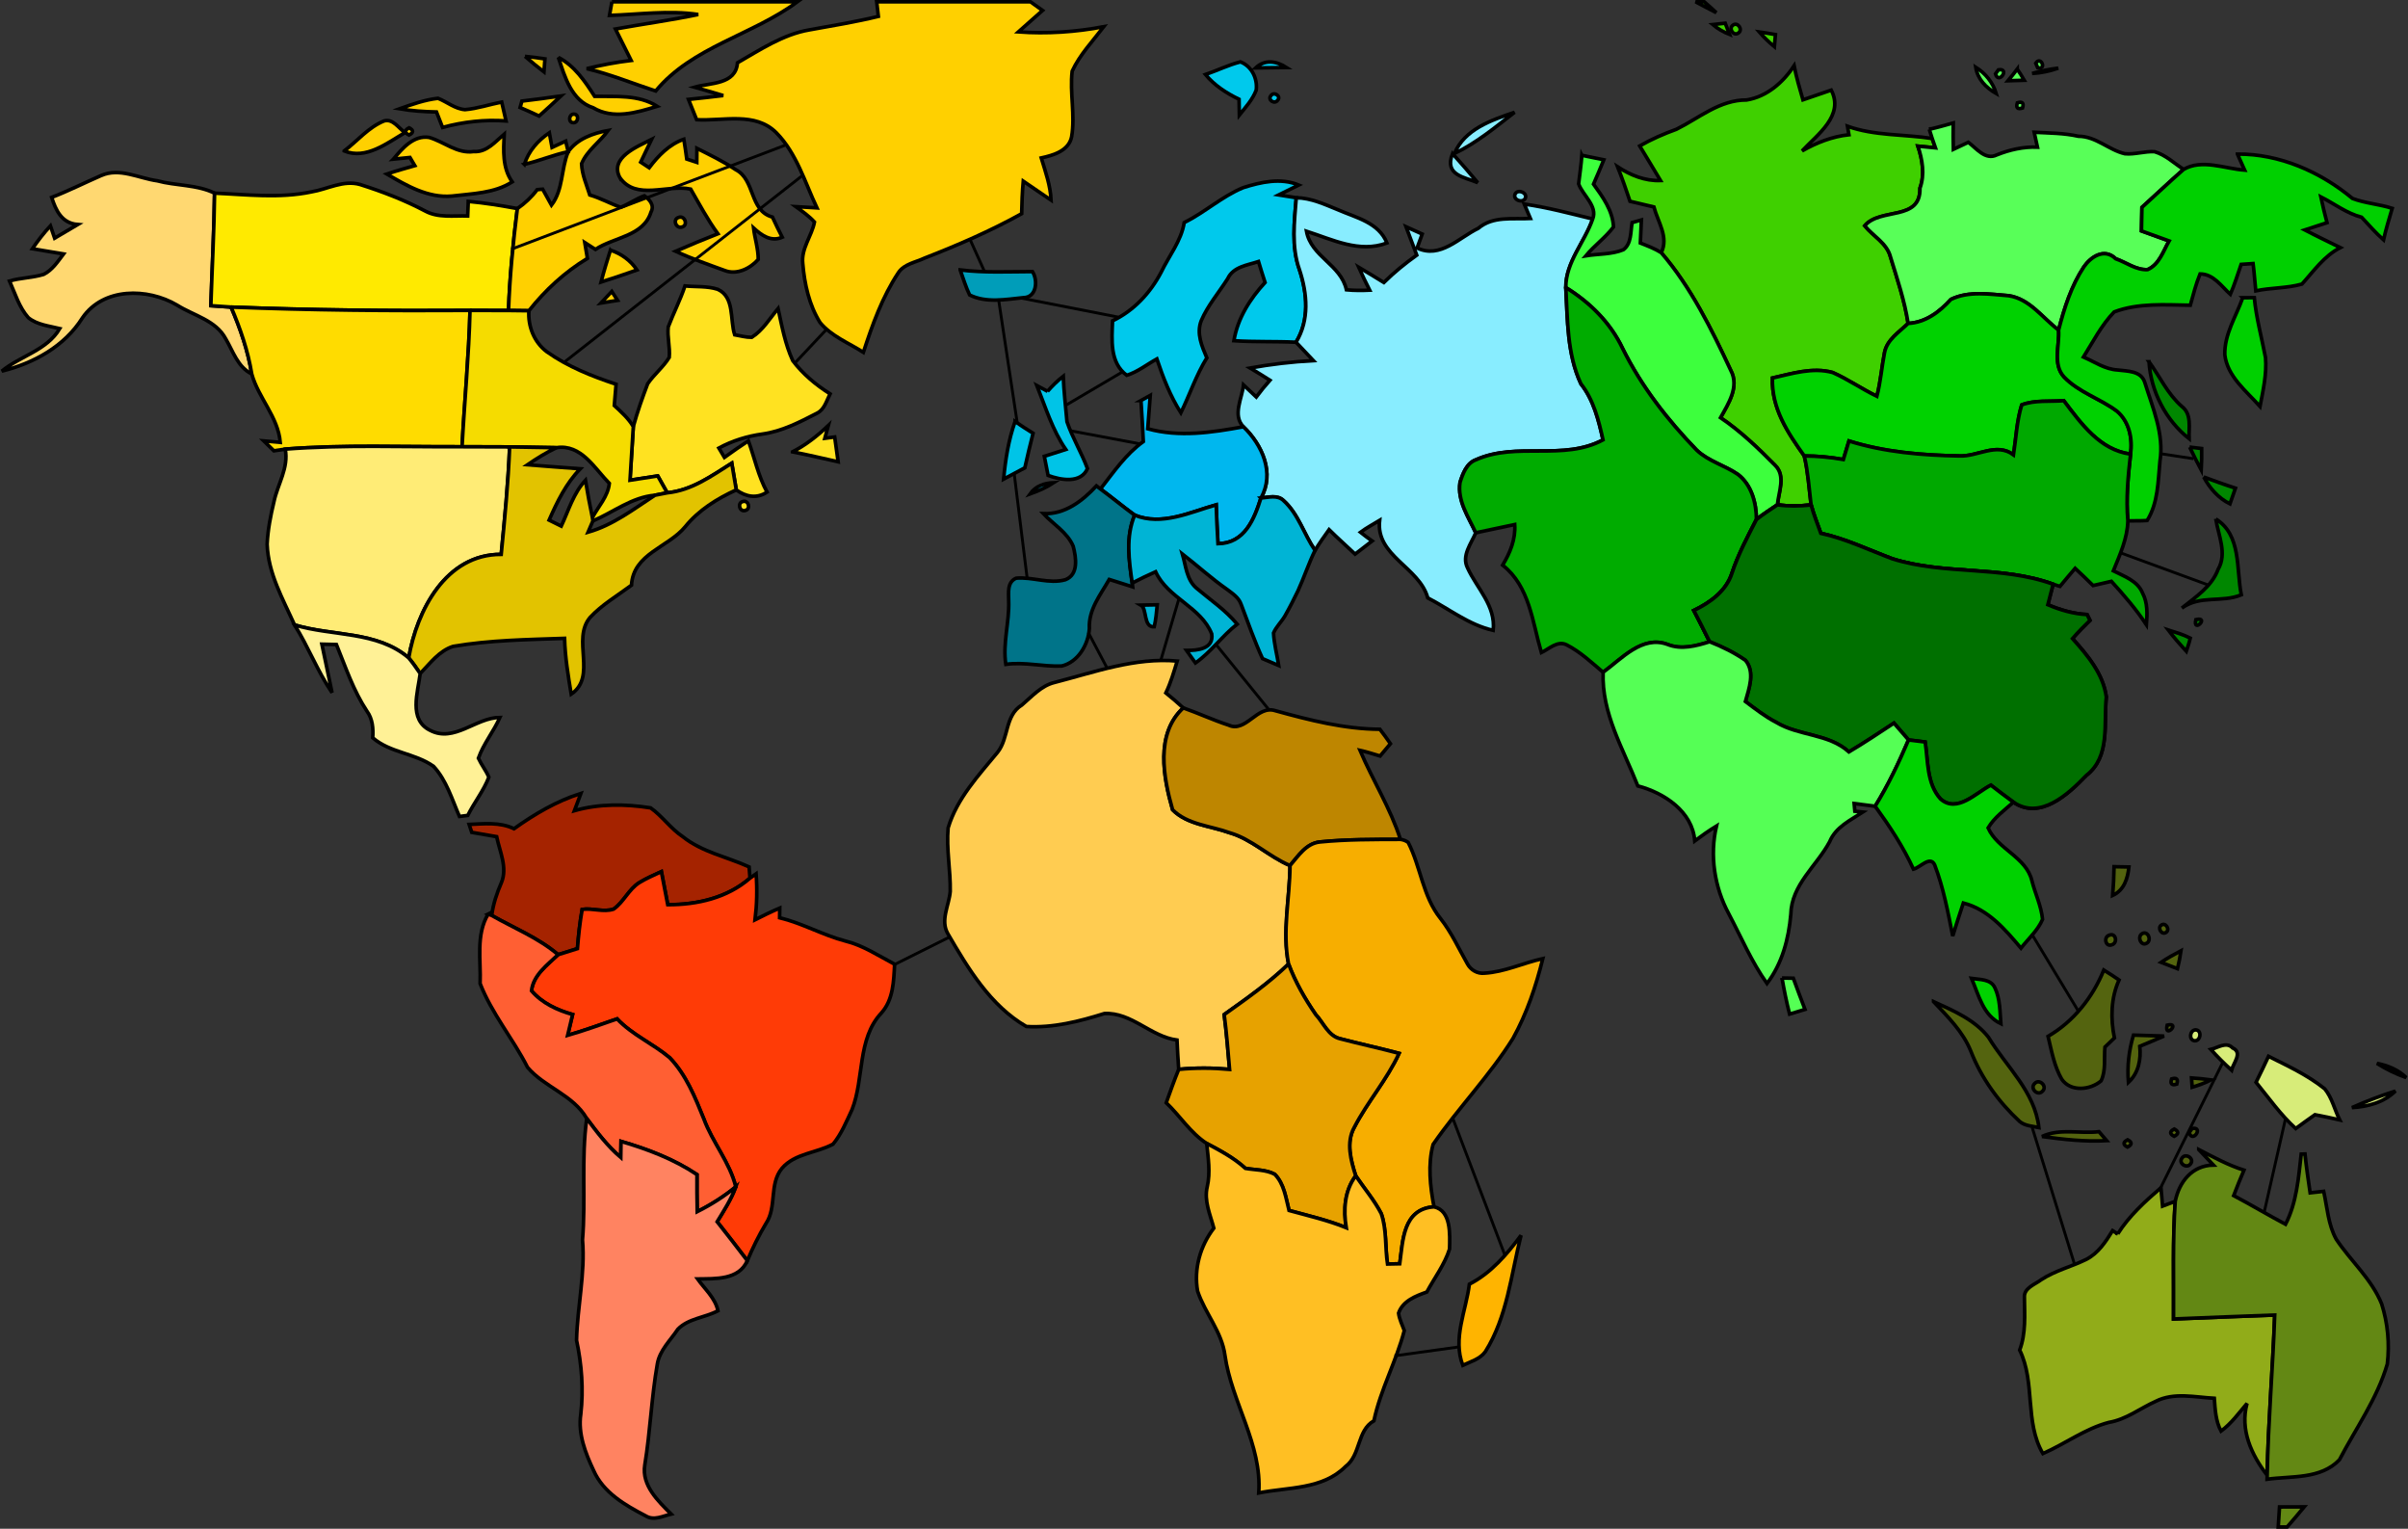 <?xml version="1.0" encoding="UTF-8" standalone="no"?>
<svg
   xmlns:dc="http://purl.org/dc/elements/1.1/"
   xmlns:cc="http://creativecommons.org/ns#"
   xmlns:rdf="http://www.w3.org/1999/02/22-rdf-syntax-ns#"
   xmlns:svg="http://www.w3.org/2000/svg"
   xmlns="http://www.w3.org/2000/svg"
   xmlns:sodipodi="http://sodipodi.sourceforge.net/DTD/sodipodi-0.dtd"
   xmlns:inkscape="http://www.inkscape.org/namespaces/inkscape"
   width="838.975"
   height="532.5"
   viewBox="0 0 671.18 426"
   version="1.1"
   id="svg2"
   inkscape:version="0.48.0 r9654"
   sodipodi:docname="board_map.svg">
  <rect x="0" y="0" width="671.18" height="426" fill="#333333" stroke="none"/>
  <defs
     id="defs232" />
  <sodipodi:namedview
     pagecolor="#ffffff"
     bordercolor="#666666"
     borderopacity="1"
     objecttolerance="10"
     gridtolerance="10"
     guidetolerance="10"
     inkscape:pageopacity="0"
     inkscape:pageshadow="2"
     inkscape:window-width="1680"
     inkscape:window-height="973"
     id="namedview230"
     showgrid="false"
     inkscape:zoom="1.394387"
     inkscape:cx="457.67157"
     inkscape:cy="250.61013"
     inkscape:window-x="0"
     inkscape:window-y="24"
     inkscape:window-maximized="1"
     inkscape:current-layer="svg2"
     fit-margin-top="0"
     fit-margin-left="0"
     fit-margin-right="0"
     fit-margin-bottom="0" />
  <g
     class="continent"
     id="Europe"
     style="fill:#48e3ff;fill-opacity:1;stroke:#000000;stroke-opacity:1"
     transform="translate(-6.11,0.5)"
     inkscape:label="Europe">
    <g
       class="region"
       id="Scandinavia"
       style="fill:#00c9ec;fill-opacity:1;stroke:#000000;stroke-opacity:1"
       inkscape:label="Scandinavia">
      <path
         d="m 342.1,20.27 c 3.27,-1.12 6.4,-2.67 9.75,-3.53 3.14,1.2 4.82,4.66 4.4,7.88 -1.01,2.65 -2.97,4.77 -4.71,6.96 -0.04,-1.48 -0.06,-2.95 -0.07,-4.42 -3.52,-1.7 -6.85,-3.85 -9.37,-6.89 z"
         id="path22"
         style="fill:#00c9ec;fill-opacity:1;stroke:#000000;stroke-opacity:1"
         inkscape:connector-curvature="0" />
      <path
         d="m 356.09,18.42 c 2.63,-2.47 5.82,-1.89 8.63,-0.1 -2.15,0.03 -6.47,0.08 -8.63,0.1 z"
         id="path24"
         style="fill:#00c9ec;fill-opacity:1;stroke:#000000;stroke-opacity:1"
         inkscape:connector-curvature="0" />
      <path
         d="m 360.37,26.13 c 0.82,-1.19 2.94,0.16 1.85,1.32 -0.84,1.21 -2.91,-0.13 -1.85,-1.32 z"
         id="path42"
         style="fill:#00c9ec;fill-opacity:1;stroke:#000000;stroke-opacity:1"
         inkscape:connector-curvature="0" />
      <path
         d="m 352.62,51.79 c 4.98,-1.57 10.45,-2.82 15.49,-0.73 -1.87,0.92 -3.74,1.83 -5.61,2.76 1.64,0.27 3.28,0.52 4.92,0.78 -0.53,6.68 -1.42,13.63 0.89,20.07 2.19,6.6 2.83,14.04 -0.96,20.2 -5.77,-0.3 -11.56,-0.04 -17.32,-0.43 1.05,-6.25 4.46,-11.62 8.69,-16.23 -0.62,-1.94 -1.26,-3.88 -1.83,-5.83 -3.12,1.03 -7.03,1.42 -8.6,4.79 -2.47,3.89 -5.56,7.45 -7.37,11.71 -1.38,3.59 0.2,7.11 1.57,10.34 -2.98,4.82 -4.76,10.23 -7.24,15.31 -2.95,-4.65 -4.94,-9.81 -6.69,-15.01 -2.78,1.53 -5.32,3.59 -8.39,4.56 -4.81,-3.55 -4.16,-9.94 -3.96,-15.18 5.92,-2.82 10.54,-7.79 13.55,-13.55 2.18,-4.55 5.59,-8.71 6.42,-13.82 5.73,-2.84 10.51,-7.29 16.44,-9.74 z"
         id="path72"
         style="fill:#00c9ec;fill-opacity:1;stroke:#000000;stroke-opacity:1"
         inkscape:connector-curvature="0" />
    </g>
    <g
       class="region"
       id="Ukraine"
       style="fill:#88edff;fill-opacity:1;stroke:#000000;stroke-opacity:1"
       inkscape:label="Ukraine">
      <path
         d="m 411.49,42.29 c 2.87,-6.8 10.3,-9.31 16.78,-11.5 -5.35,4.16 -10.64,8.56 -16.78,11.5 z"
         id="path48"
         style="fill:#88edff;fill-opacity:1;stroke:#000000;stroke-opacity:1"
         inkscape:connector-curvature="0" />
      <path
         d="m 410.97,42.3 c 2.38,2.66 4.75,5.34 7.03,8.1 -3.48,-1.52 -9.46,-1.97 -7.03,-8.1 z"
         id="path66"
         style="fill:#88edff;fill-opacity:1;stroke:#000000;stroke-opacity:1"
         inkscape:connector-curvature="0" />
      <path
         d="m 428.48,53.45 c 0.87,-1.35 3.55,-0.14 2.72,1.41 -0.88,1.4 -3.64,0.18 -2.72,-1.41 z"
         id="path76"
         style="fill:#88edff;fill-opacity:1;stroke:#000000;stroke-opacity:1"
         inkscape:connector-curvature="0" />
      <path
         d="m 367.42,54.6 c 4.11,0.06 7.87,1.83 11.61,3.35 5.07,2.23 11.36,3.52 13.67,9.26 -7.72,2.88 -15.21,-0.96 -22.44,-3.28 1.3,7.12 9.59,9.28 11.14,16.33 2.15,0.2 4.32,0.2 6.48,0.1 -1.06,-2.11 -2.11,-4.24 -3.07,-6.4 2.36,1.38 4.68,2.83 7.02,4.26 2.83,-2.8 5.93,-5.31 9.17,-7.63 -0.99,-2.64 -1.99,-5.28 -2.99,-7.91 1.5,0.67 3,1.35 4.51,2.04 -0.47,1.29 -0.95,2.59 -1.42,3.88 6.45,3.1 11.68,-2.89 17.04,-5.47 4.12,-3.5 9.61,-2.48 14.54,-2.74 -0.56,-1.34 -1.14,-2.68 -1.71,-4.02 6.46,0.92 12.75,2.61 19.07,4.15 -2.21,6.47 -7.53,11.99 -7.49,19.11 0.5,8.99 0.33,18.5 4.2,26.81 3.57,4.53 4.93,10.12 6.17,15.63 -11.05,5.94 -24.08,0.48 -35.39,5.54 -2.63,0.93 -3.69,3.89 -4.47,6.32 -0.76,5.18 2.34,9.57 4.39,14.03 -1.29,3.03 -4.01,6.4 -2.29,9.79 2.62,5.75 7.9,10.52 7.15,17.41 -6.78,-1.54 -12.2,-5.92 -18.24,-9.05 -2.36,-8.6 -14.56,-11.68 -13.42,-21.6 -1.79,1.09 -3.65,2.06 -5.33,3.31 1.06,0.84 2.14,1.66 3.25,2.44 -1.58,1.22 -3.16,2.44 -4.75,3.65 -2.41,-2.29 -4.9,-4.48 -7.26,-6.82 -1.36,1.89 -2.7,3.8 -3.91,5.78 -3.11,-4.5 -4.63,-10.14 -8.76,-13.86 -1.71,-1.7 -4.22,-0.9 -6.32,-0.73 3.93,-6.92 0.36,-14.81 -4.89,-19.86 -3.12,-3.24 -0.34,-7.94 0.03,-11.66 1.19,1.12 2.39,2.22 3.56,3.36 1.2,-1.61 2.48,-3.16 3.81,-4.66 -1.82,-1.17 -3.68,-2.29 -5.54,-3.41 5.84,-1.05 11.73,-1.75 17.66,-2.06 -1.61,-1.72 -3.23,-3.41 -4.85,-5.12 3.79,-6.16 3.15,-13.6 0.96,-20.2 C 366,68.23 366.89,61.28 367.42,54.6 z"
         id="path78"
         style="fill:#88edff;fill-opacity:1;stroke:#000000;stroke-opacity:1"
         />
    </g>	
	<g
		class="region"
		id="Iceland"
		style="fill:#009db9;fill-opacity:1;stroke:#000000;stroke-opacity:1"
		inkscape:label="Iceland">	
		<path    
			d="m 273.74,74.72 c 6.7,0.83 13.44,0.48 20.15,0.46 1.58,2.49 1.16,7.23 -2.52,7.26 -4.92,0.49 -10.37,1.56 -15,-0.75 -1.08,-2.25 -1.79,-4.64 -2.63,-6.97 z"
			id="path1000000"
			style="fill:#009db9;fill-opacity:1;stroke:#000000;stroke-opacity:1"
			inkscape:connector-curvature="0"/>
	</g>
	<g
		class="region"
		id="Northern_Europe"
		style="fill:#00b7ee;fill-opacity:1;stroke:#000000;stroke-opacity:1"
		inkscape:label="Northern_Europe">	
		<path    
			d="m 324.13,111.11 c 0.86,-0.48 1.73,-0.95 2.59,-1.43 -0.24,3.09 -0.45,6.2 -0.7,9.3 8.78,2.42 17.83,1.06 26.66,-0.56 5.25,5.05 8.82,12.94 4.89,19.86 -1.86,5.87 -4.5,12.62 -11.98,12.73 -0.24,-3.63 -0.35,-7.22 -0.5,-10.84 -7.27,2.06 -15.13,5.95 -22.72,2.88 -3.24,-2.36 -6.31,-4.92 -9.53,-7.29 3.66,-4.69 7.05,-9.7 11.95,-13.22 -0.16,-3.81 -0.43,-7.62 -0.66,-11.43 z"
			id="path1000001"
			style="fill:#00b7ee;fill-opacity:1;stroke:#000000;stroke-opacity:1"
			inkscape:connector-curvature="0"/>
	</g>
    <g
       class="region"
       id="Great_Britain"
       style="fill:#00c4e7;fill-opacity:1;stroke:#000000;stroke-opacity:1"
       inkscape:label="Great Britain">
      <path
         d="m 298.09,108.54 c 1.34,-1.52 2.77,-2.96 4.38,-4.2 0.17,4.24 0.66,8.46 1.04,12.68 1.53,4.49 4.05,8.6 5.71,13.05 -1.82,4.25 -7.48,3.21 -10.98,1.91 -0.34,-1.78 -0.68,-3.56 -1.05,-5.33 1.99,-0.63 3.98,-1.29 5.98,-1.91 -3.74,-5.44 -5.62,-11.73 -8.05,-17.8 0.99,0.53 1.98,1.06 2.97,1.6 z"
         id="path102"
         style="fill:#00c4e7;fill-opacity:1;stroke:#000000;stroke-opacity:1"
         inkscape:connector-curvature="0" />
      <path
         d="m 289.04,116.96 c 1.64,1.13 3.32,2.22 5.02,3.27 -0.79,3.2 -1.61,6.4 -2.3,9.63 -1.48,0.79 -4.44,2.36 -5.92,3.15 0.51,-5.46 1.36,-10.87 3.2,-16.05 z"
         id="path108"
         style="fill:#00c4e7;fill-opacity:1;stroke:#000000;stroke-opacity:1"
         inkscape:connector-curvature="0" />
      <path
         d="m 293.19,137.15 c 1.56,-2.21 4.02,-3.05 6.63,-3.15 -2.06,1.35 -4.32,2.32 -6.63,3.15 z"
         id="path122"
         style="fill:#00c4e7;fill-opacity:1;stroke:#000000;stroke-opacity:1"
         inkscape:connector-curvature="0" />
    </g>
	<g
		class="region"
		id="Western_Europe"
		style="fill:#007489;fill-opacity:1;stroke:#000000;stroke-opacity:1"
		inkscape:label="Western_Europe">	
		<path    
			 d="m 311.71,134.9 c 0.28,0.22 0.85,0.64 1.13,0.86 3.22,2.37 6.29,4.93 9.53,7.29 -2.55,6.06 -1.58,12.62 -0.68,18.92 l 0.13,1.07 c -2.19,-0.67 -4.34,-1.42 -6.53,-2.08 -2.43,4.29 -5.82,8.39 -5.54,13.68 -0.28,4.5 -3.16,9.37 -7.72,10.45 -5.2,0.23 -10.36,-1.2 -15.57,-0.46 -0.91,-5.96 1.03,-11.77 0.8,-17.72 -0.01,-2.26 -0.49,-5.19 2.09,-6.3 4.54,-0.4 9.2,1.7 13.69,0.44 3.77,-1.43 3.02,-6.17 2.2,-9.34 -1.63,-3.86 -5.53,-6.1 -8.31,-9.08 6.01,0.25 10.91,-3.55 14.78,-7.73 z"
			id="path1000002"
			style="fill:#007489;fill-opacity:1;stroke:#000000;stroke-opacity:1"
			inkscape:connector-curvature="0"/>
	</g>
    <g
       class="region"
       id="Southern_Europe"
       style="fill:#00b4d5;fill-opacity:1;stroke:#000000;stroke-opacity:1"
       inkscape:label="Southern Europe">
      <path
         d="m 357.57,138.28 c 2.1,-0.17 4.61,-0.97 6.32,0.73 4.13,3.72 5.65,9.36 8.76,13.86 -1.79,3.67 -3.06,7.57 -4.76,11.28 -1.15,2.34 -2.31,4.68 -3.61,6.95 -0.95,1.66 -2.46,3.02 -3.2,4.79 0.16,3.05 0.97,6.05 1.45,9.07 -1.13,-0.48 -3.39,-1.44 -4.52,-1.93 -2.25,-4.94 -4.05,-10.07 -5.97,-15.14 -0.64,-1.86 -2.36,-2.98 -3.85,-4.11 -4.37,-3.04 -8.32,-6.65 -12.52,-9.92 0.96,3.25 1.16,7.14 3.89,9.5 3.86,3.27 8.13,6.13 11.39,10.06 -4.2,3.27 -7.25,7.76 -11.64,10.82 -0.84,-1.16 -1.67,-2.33 -2.49,-3.5 3.03,0.04 7.65,-0.4 7.03,-4.6 -2.99,-7.53 -12.23,-9.94 -15.64,-17.32 -2.21,0.98 -4.38,2.04 -6.52,3.15 -0.9,-6.3 -1.87,-12.86 0.68,-18.92 7.59,3.07 15.45,-0.82 22.72,-2.88 0.15,3.62 0.26,7.21 0.5,10.84 7.48,-0.11 10.12,-6.86 11.98,-12.73 z"
         id="path128"
         style="fill:#00b4d5;fill-opacity:1;stroke:#000000;stroke-opacity:1"
         inkscape:connector-curvature="0" />
      <path
         d="m 324.12,168.12 c 1.14,-0.02 3.41,-0.07 4.55,-0.09 -0.19,2.05 -0.38,4.11 -0.84,6.13 -3.12,0.2 -1.93,-5.03 -3.71,-6.04 z"
         id="path142"
         style="fill:#00b4d5;fill-opacity:1;stroke:#000000;stroke-opacity:1"
         inkscape:connector-curvature="0" />
    </g>
  </g>
  <g
     class="continent"
     id="North_America"
     style="fill:#ffdc00;fill-opacity:1;stroke:#000000;stroke-opacity:1"
     transform="translate(-6.11,0.5)"
     inkscape:label="North America">
	 
	<g
		class="region"
		id="Alaska"
		style="fill:#ffd871;fill-opacity:1;stroke:#000000;stroke-opacity:1"
		inkscape:label="Alaska">	
		<path    
			d="m 34.3,48.42 c 5.13,-2.28 10.5,0.76 15.64,1.46 5.22,1.41 11.05,1.03 15.98,3.44 -0.13,10.46 -0.7,20.91 -1.04,31.36 1.41,0.1 4.23,0.29 5.64,0.39 2.57,5.98 4.72,12.19 5.76,18.64 -3.94,-1.97 -5.17,-6.26 -7.24,-9.77 C 66.3,88.72 60.06,87.44 55.42,84.5 47.25,79.69 34.92,79.55 29.09,88.07 24.1,96.02 15.5,100.72 6.61,102.92 11.8,98.65 19.16,97.16 22.77,91.06 19.8,90.33 16.45,90.02 14,88.02 11.43,85.12 10.32,81.28 8.76,77.8 c 3.12,-0.9 6.43,-0.89 9.52,-1.84 2.43,-1.22 3.96,-3.61 5.55,-5.7 -2.89,-0.52 -5.81,-0.92 -8.7,-1.44 1.52,-2.25 3.19,-4.4 5.03,-6.39 0.29,0.86 0.89,2.57 1.18,3.43 2.14,-1.28 4.28,-2.55 6.43,-3.8 -4.51,-0.36 -6.11,-4.02 -7.26,-7.56 4.69,-1.8 9.18,-4.08 13.79,-6.08 z"
			id="path1000003"
			style="fill:#ffd871;fill-opacity:1;stroke:#000000;stroke-opacity:1"
			inkscape:connector-curvature="0"/>
	</g>
	<g
		class="region"
		id="North_West_Territory"
		style="fill:#ffea00;fill-opacity:1;stroke:#000000;stroke-opacity:1"
		inkscape:label="North_West_Territory">	
		<path    
			d="m 92.89,52.97 c 4.51,-0.73 8.9,-3.39 13.57,-2.06 6.22,1.98 12.36,4.32 18.14,7.38 3.63,1.99 7.91,1.26 11.87,1.39 0.07,-1.36 0.12,-2.71 0.16,-4.06 4.59,0.42 9.14,1.16 13.68,2 -1.18,9.43 -2.12,18.9 -2.46,28.4 C 144.26,85.99 140.7,86 137.12,86 114.91,86.15 92.71,85.94 70.52,85.07 69.11,84.97 66.29,84.78 64.88,84.68 65.22,74.23 65.79,63.78 65.92,53.32 74.89,53.7 84,54.84 92.89,52.97 z"
			id="path1000004"
			style="fill:#ffea00;fill-opacity:1;stroke:#000000;stroke-opacity:1"
			inkscape:connector-curvature="0"/>
	</g>
    <g
       class="region"
       id="Quebec"
       style="fill:#ffe221;fill-opacity:1;stroke:#000000;stroke-opacity:1"
       inkscape:label="Quebec">
      <path
         d="m 227,125.41 c 3.7,-1.9 6.99,-4.48 9.99,-7.34 -0.32,1.18 -0.64,2.37 -0.97,3.56 0.91,-0.12 1.83,-0.24 2.74,-0.36 0.3,2.31 0.62,4.61 0.96,6.91 -4.24,-0.93 -8.46,-1.96 -12.72,-2.77 z"
         id="path110"
         style="fill:#ffe221;fill-opacity:1;stroke:#000000;stroke-opacity:1"
         inkscape:connector-curvature="0" />
      <path
         d="m 213.17,139.25 c 1.58,-0.5 2.29,2.13 0.66,2.5 -1.58,0.49 -2.29,-2.14 -0.66,-2.5 z"
         id="path130"
         style="fill:#ffe221;fill-opacity:1;stroke:#000000;stroke-opacity:1"
         inkscape:connector-curvature="0" />
      <path
         d="m 197.03,79.18 c 3.03,0.29 6.19,-0.01 9.12,0.93 4.8,2.18 3.37,8.53 4.74,12.68 1.58,0.27 3.14,0.73 4.75,0.71 3.12,-1.98 5.02,-5.26 7.34,-8.03 1.06,4.89 1.98,9.94 4.09,14.52 2.81,3.73 6.47,6.78 10.41,9.26 -0.98,1.92 -1.57,4.37 -3.66,5.4 -4.8,2.47 -9.73,5.04 -15.15,5.79 -4.25,0.58 -8.41,1.86 -12.19,3.91 0.39,0.65 1.16,1.96 1.55,2.61 2.2,-1.57 4.41,-3.14 6.68,-4.62 1.72,4.77 2.74,9.79 5.2,14.28 -2.86,1.92 -5.91,1.32 -8.58,-0.61 -0.31,-1.86 -0.95,-5.58 -1.26,-7.43 -5.63,3.54 -11.13,7.57 -17.98,8.25 -0.89,-1.57 -1.77,-3.14 -2.65,-4.71 -2.6,0.39 -5.14,0.82 -7.73,1.2 0.31,-4.98 0.62,-9.96 0.92,-14.94 1.11,-4.06 2.52,-8.03 4.01,-11.95 1.78,-2.62 4.35,-4.62 6.01,-7.34 0.26,-2.84 -0.59,-5.67 -0.28,-8.49 1.45,-3.85 3.36,-7.51 4.66,-11.42 z"
         id="path123"
         style="fill:#ffe221;fill-opacity:1;stroke:#000000;stroke-opacity:1"
         inkscape:connector-curvature="0" />
    </g>
    <g
       class="region"
       id="Greenland"
       style="fill:#ffd000;fill-opacity:1;stroke:#000000;stroke-opacity:1"
       inkscape:label="Greenland">
      <path
         d="m 176.67,0 51.69,0 c -12.48,9.27 -29.33,12.54 -39.49,24.86 -6.4,-2.09 -12.65,-4.68 -19.22,-6.23 4.07,-1.01 8.2,-1.79 12.37,-2.29 -1.47,-2.91 -2.92,-5.84 -4.37,-8.76 7.68,-1.4 15.42,-2.44 23.07,-4.04 -8.2,-1.22 -16.51,0 -24.73,0.25 0.22,-1.27 0.45,-2.53 0.68,-3.79 z"
         id="path6"
         style="fill:#ffd000;fill-opacity:1;stroke:#000000;stroke-opacity:1"
         inkscape:connector-curvature="0" />
      <path
         d="m 250.47,0 42.86,0 c 1.14,0.78 2.26,1.59 3.38,2.41 -2.23,2.02 -4.53,3.97 -6.76,5.98 7.98,0.57 15.96,0.04 23.82,-1.45 -3.07,4.01 -6.67,7.77 -8.81,12.38 -0.71,6.06 0.88,12.26 -0.16,18.31 -0.8,3.91 -5.08,5.14 -8.46,5.88 1.18,3.86 2.56,7.71 2.74,11.77 -2.61,-1.73 -5.16,-3.56 -7.76,-5.31 -0.26,3.02 -0.4,6.05 -0.44,9.08 -8.7,4.82 -17.85,8.79 -27.11,12.39 -2.39,1.15 -5.61,1.6 -7.22,4 -4.52,6.8 -7.27,14.53 -9.79,22.24 -4.09,-2.63 -8.92,-4.49 -12.07,-8.29 -3.05,-4.89 -4.35,-10.75 -4.82,-16.44 -0.49,-4.2 2.49,-7.63 3.26,-11.58 -1.53,-1.67 -3.39,-2.98 -5.21,-4.3 1.96,0.09 3.92,0.21 5.89,0.35 -3.36,-7.15 -5.66,-15.2 -11.31,-20.93 -5.89,-5.92 -14.77,-3.22 -22.21,-3.63 -0.75,-1.89 -1.5,-3.78 -2.27,-5.66 3.25,-0.31 6.41,-0.7 9.68,-1.08 -2.63,-0.81 -5.41,-1.56 -8.01,-2.32 4.42,-1.28 11.51,-0.67 11.98,-6.81 6.36,-3.63 12.65,-7.89 20.01,-9.16 6.44,-1.16 12.89,-2.22 19.26,-3.76 C 250.77,2.71 250.62,1.36 250.47,0 z"
         id="path8"
         style="fill:#ffd000;fill-opacity:1;stroke:#000000;stroke-opacity:1"
         inkscape:connector-curvature="0" />
      <path
         d="m 152.46,15.21 c 1.85,0.18 3.7,0.41 5.54,0.69 -0.07,0.91 -0.2,2.73 -0.27,3.64 -1.81,-1.38 -3.56,-2.83 -5.27,-4.33 z"
         id="path18"
         style="fill:#ffd000;fill-opacity:1;stroke:#000000;stroke-opacity:1"
         inkscape:connector-curvature="0" />
      <path
         d="m 161.74,15.49 c 4.52,2.35 7.43,6.67 10.11,10.86 5.87,0.11 12.23,-0.55 17.45,2.77 -5.77,1.78 -12.32,3.72 -17.85,0.41 -6.06,-1.97 -7.92,-8.64 -9.71,-14.04 z"
         id="path20"
         style="fill:#ffd000;fill-opacity:1;stroke:#000000;stroke-opacity:1"
         inkscape:connector-curvature="0" />
      <path
         d="m 128.18,26.89 c 2.53,0.99 4.76,2.96 7.55,3.16 3.48,-0.29 6.8,-1.45 10.22,-2.11 0.4,1.75 0.81,3.51 1.21,5.26 -5.97,-0.43 -11.91,0.24 -17.69,1.81 -0.56,-1.44 -1.13,-2.88 -1.7,-4.31 -3.45,-0.07 -6.89,-0.3 -10.3,-0.88 3.49,-1.25 7.01,-2.5 10.71,-2.93 z"
         id="path38"
         style="fill:#ffd000;fill-opacity:1;stroke:#000000;stroke-opacity:1"
         inkscape:connector-curvature="0" />
      <path
         d="m 151.58,27.67 c 3.65,-0.41 7.28,-0.93 10.91,-1.44 -2.02,1.89 -4.06,3.76 -6.12,5.6 -1.75,-0.83 -3.52,-1.61 -5.29,-2.37 0.13,-0.45 0.38,-1.34 0.5,-1.79 z"
         id="path40"
         style="fill:#ffd000;fill-opacity:1;stroke:#000000;stroke-opacity:1"
         inkscape:connector-curvature="0" />
      <path
         d="m 166.08,31.31 c 1.52,0.01 1.25,2.45 -0.16,2.38 -1.53,-0.01 -1.26,-2.45 0.16,-2.38 z"
         id="path46"
         style="fill:#ffd000;fill-opacity:1;stroke:#000000;stroke-opacity:1"
         inkscape:connector-curvature="0" />
      <path
         d="m 102.05,41.56 c 3.7,-2.8 6.75,-6.6 11.14,-8.37 2.48,-0.67 4.03,2.04 5.82,3.26 -4.97,2.88 -10.88,7.62 -16.96,5.11 z"
         id="path50"
         style="fill:#ffd000;fill-opacity:1;stroke:#000000;stroke-opacity:1"
         inkscape:connector-curvature="0" />
      <path
         d="m 164.48,41.78 c 2.52,-3.6 7,-5.19 11.16,-5.93 -2.33,3.2 -5.88,5.55 -7.43,9.26 0.11,3.04 1.39,5.86 2.29,8.72 2.98,0.86 5.69,2.4 8.6,3.43 2.29,-0.87 4.29,-2.38 6.61,-3.2 1.49,1.07 2.88,2.63 1.85,4.54 -2.09,6.76 -10.31,6.95 -15.49,10.4 -0.99,-0.64 -1.98,-1.27 -2.97,-1.91 0.25,1.47 0.5,2.94 0.74,4.41 -6.3,3.8 -11.75,8.83 -16.31,14.59 -1.89,-0.02 -3.79,-0.05 -5.68,-0.07 0.34,-9.5 1.28,-18.97 2.46,-28.4 2.11,-1.45 3.99,-3.22 5.53,-5.27 0.38,-0.03 1.14,-0.11 1.52,-0.14 0.81,1.49 1.62,2.98 2.46,4.46 3.3,-4.32 2.65,-10.04 4.66,-14.89 z"
         id="path56"
         style="fill:#ffd000;fill-opacity:1;stroke:#000000;stroke-opacity:1"
         inkscape:connector-curvature="0" />
      <path
         d="m 115.75,43.85 c 2.48,-2.99 5.62,-6.72 9.96,-6.06 4.18,1.2 7.82,4.61 12.44,3.94 3.63,0.26 6,-2.75 8.5,-4.86 -0.2,4.54 -0.56,9.39 2.23,13.31 -4.97,3.21 -11.13,3.26 -16.8,3.95 -6.64,0.6 -12.63,-2.89 -18.14,-6.14 2.57,-0.86 5.17,-1.59 7.78,-2.33 -0.46,-0.76 -0.9,-1.52 -1.34,-2.28 -1.54,0.16 -3.09,0.32 -4.63,0.47 z"
         id="path58"
         style="fill:#ffd000;fill-opacity:1;stroke:#000000;stroke-opacity:1"
         inkscape:connector-curvature="0" />
      <path
         d="m 152.27,45.29 c 1.18,-3.72 3.76,-6.63 6.95,-8.79 0.24,1.36 0.49,2.72 0.75,4.08 1.27,-0.6 2.53,-1.19 3.81,-1.76 0.17,0.74 0.52,2.22 0.7,2.96 -4.16,0.86 -8.07,2.58 -12.21,3.51 z"
         id="path60"
         style="fill:#ffd000;fill-opacity:1;stroke:#000000;stroke-opacity:1"
         inkscape:connector-curvature="0" />
      <path
         d="m 178.91,49.04 c -3.06,-5.61 4.9,-8.71 8.83,-10.7 -1.01,2.12 -2.06,4.21 -3.05,6.34 0.59,0.39 1.78,1.17 2.37,1.56 2.55,-3.37 5.57,-6.5 9.65,-7.95 0.3,1.84 0.58,3.68 0.82,5.53 0.93,0.3 1.87,0.61 2.8,0.92 0.02,-1.3 0.03,-2.6 0.03,-3.9 3.67,1.85 7.39,3.64 10.81,5.94 5.5,2.81 3.74,11.43 10.24,13.21 0.87,1.89 1.78,3.76 2.73,5.62 -3.16,1.37 -5.74,-0.54 -8,-2.58 0.35,2.91 1.32,5.8 1.31,8.76 -2.21,2.53 -6,4.4 -9.33,3.09 -4.6,-1.68 -9.25,-3.29 -13.69,-5.36 3.9,-1.68 7.81,-3.33 11.77,-4.88 -2.88,-3.94 -5.16,-8.25 -7.58,-12.45 -6.51,-1.36 -15.17,3.25 -19.71,-3.15 z"
         id="path62"
         style="fill:#ffd000;fill-opacity:1;stroke:#000000;stroke-opacity:1"
         inkscape:connector-curvature="0" />
      <path
         d="m 195.29,60.08 c 1.69,-0.65 2.71,2.23 0.91,2.68 -1.68,0.56 -2.7,-2.19 -0.91,-2.68 z"
         id="path80"
         style="fill:#ffd000;fill-opacity:1;stroke:#000000;stroke-opacity:1"
         inkscape:connector-curvature="0" />
      <path
         d="m 176.26,69.2 c 3.02,0.99 5.63,2.88 7.4,5.53 -3.32,1.18 -6.67,2.29 -10.02,3.37 0.77,-2.99 1.68,-5.95 2.62,-8.9 z"
         id="path82"
         style="fill:#ffd000;fill-opacity:1;stroke:#000000;stroke-opacity:1"
         inkscape:connector-curvature="0" />
      <path
         d="m 173.6,83.94 c 0.99,-1.09 2.01,-2.16 3.03,-3.23 0.4,0.62 1.2,1.86 1.61,2.49 -1.55,0.24 -3.1,0.5 -4.64,0.74 z"
         id="path90"
         style="fill:#ffd000;fill-opacity:1;stroke:#000000;stroke-opacity:1"
         inkscape:connector-curvature="0" />
      <path
         d="m 120.14,35.11 c 1.3,0.67 1.29,1.35 -0.03,2.03 -1.3,-0.67 -1.29,-1.34 0.03,-2.03 z"
         id="path54"
         style="fill:#ffd000;fill-opacity:1"
         inkscape:connector-curvature="0" />
    </g>
	
	<g
		class="region"
		id="Alberta"
		style="fill:#ffdc00;fill-opacity:1;stroke:#000000;stroke-opacity:1"
		inkscape:label="Alberta">	
		<path    
			d="m 70.52,85.07 c 22.19,0.87 44.39,1.08 66.6,0.93 -0.32,12.69 -1.55,25.32 -2.22,37.99 -16.43,0.08 -32.9,-0.61 -49.29,0.66 -1.06,0.15 -2.11,0.3 -3.16,0.47 -0.94,-0.92 -1.88,-1.84 -2.82,-2.76 1.53,0.13 3.07,0.27 4.6,0.41 -0.62,-7.13 -6.09,-12.37 -7.95,-19.06 -1.04,-6.45 -3.19,-12.66 -5.76,-18.64 z"
			id="path1000005"
			style="fill:#ffdc00;fill-opacity:1;stroke:#000000;stroke-opacity:1"
			inkscape:connector-curvature="0"/>
	</g>	
	<g
		class="region"
		id="Ontario"
		style="fill:#f5dc00;fill-opacity:1;stroke:#000000;stroke-opacity:1"
		inkscape:label="Ontario">	
		<path    
			d="m 137.12,86 c 3.58,0 7.14,-0.01 10.73,0.02 1.89,0.02 3.79,0.05 5.68,0.07 -0.3,4.34 1.45,8.75 4.98,11.42 5.85,4.15 12.56,6.82 19.32,9.06 -0.16,1.98 -0.35,3.95 -0.5,5.93 1.93,1.8 3.96,3.57 5.3,5.88 -0.3,4.98 -0.61,9.96 -0.92,14.94 2.59,-0.38 5.13,-0.81 7.73,-1.2 0.88,1.57 1.76,3.14 2.65,4.71 -1.15,0.22 -2.29,0.45 -3.43,0.67 -6.44,0.53 -11.55,4.73 -17.3,7.16 l -0.13,-0.93 c 1.65,-3.12 4.33,-5.86 4.72,-9.53 -4.11,-4.16 -7.83,-11.03 -14.76,-9.95 -4.35,-0.08 -8.69,-0.17 -13.03,-0.22 -4.43,-0.04 -8.85,-0.03 -13.26,-0.04 0.67,-12.67 1.9,-25.3 2.22,-37.99 z"
			id="path1000006"
			style="fill:#f5dc00;fill-opacity:1;stroke:#000000;stroke-opacity:1"
			inkscape:connector-curvature="0"/>
	</g>
	<g
		class="region"
		id="Western_United_States"
		style="fill:#ffec76;fill-opacity:1;stroke:#000000;stroke-opacity:1"
		inkscape:label="Western_United_States">	
		<path    
			 d="m 85.61,124.65 c 16.39,-1.27 32.86,-0.58 49.29,-0.66 4.41,0.01 8.83,0 13.26,0.04 -0.39,10.01 -1.37,19.99 -2.35,29.95 -15.43,-0.06 -23.5,15.64 -25.78,28.85 -8.84,-7.57 -21.27,-5.98 -31.82,-9.19 -3.25,-7.24 -7.36,-14.34 -7.64,-22.49 0.18,-3.99 0.96,-7.94 1.89,-11.81 1.02,-4.9 4.17,-9.49 3.15,-14.69 z"
			id="path1000007"
			style="fill:#ffec76;fill-opacity:1;stroke:#000000;stroke-opacity:1"
			inkscape:connector-curvature="0"/>
	</g>
	<g
		class="region"
		id="Eastern_United_States"
		style="fill:#e2c300;fill-opacity:1;stroke:#000000;stroke-opacity:1"
		inkscape:label="Eastern_United_States">	
		<path    
			d="m 148.16,124.03 c 4.34,0.05 8.68,0.14 13.03,0.22 -2.82,1.35 -5.49,3.01 -8.07,4.77 4.91,0.42 9.83,0.71 14.74,1.11 -3.96,4.04 -6.44,9.18 -8.7,14.3 0.85,0.42 2.54,1.26 3.39,1.68 2.04,-4.37 3.39,-9.17 6.74,-12.77 0.56,3.48 1.23,6.94 1.94,10.39 l 0.13,0.93 c -0.45,1.05 -0.91,2.09 -1.35,3.14 6.96,-1.97 12.69,-6.42 18.65,-10.3 1.14,-0.22 2.28,-0.45 3.43,-0.67 6.85,-0.68 12.35,-4.71 17.98,-8.25 0.31,1.85 0.95,5.57 1.26,7.43 -5.35,2.45 -10.47,5.63 -14.21,10.24 -4.71,5.79 -14.5,7.49 -15,16.32 -3.9,2.91 -8.23,5.41 -11.56,9.01 -5.16,6.14 2.04,16.41 -5.24,21.35 -0.85,-5.15 -1.71,-10.32 -1.85,-15.55 -10.38,0.36 -20.8,0.49 -31.07,2.24 -3.9,1.24 -6.43,4.75 -9.17,7.58 -1.01,-1.49 -2.05,-2.98 -3.2,-4.37 2.28,-13.21 10.35,-28.91 25.78,-28.85 0.98,-9.96 1.96,-19.94 2.35,-29.95 z"
			id="path1000008"
			style="fill:#e2c300;fill-opacity:1;stroke:#000000;stroke-opacity:1"
			inkscape:connector-curvature="0"/>
	</g>
	<g
		class="region"
		id="Central_America"
		style="fill:#fff196;fill-opacity:1;stroke:#000000;stroke-opacity:1"
		inkscape:label="Central_America">	
		<path    
			d="m 88.21,173.64 c 10.55,3.21 22.98,1.62 31.82,9.19 1.15,1.39 2.19,2.88 3.2,4.37 -0.64,5.18 -3.33,12.85 2.78,15.82 6.71,3.51 12.74,-3.59 19.45,-3.6 -1.75,3.91 -4.57,7.31 -6.01,11.36 0.84,1.83 2.13,3.43 2.92,5.29 -1.46,3.8 -4.07,7.02 -5.88,10.65 -0.58,0.07 -1.73,0.23 -2.31,0.3 -2.1,-4.79 -3.6,-10.06 -7.22,-13.97 -5.15,-3.69 -12.08,-3.74 -16.96,-7.96 0.18,-2.58 -0.03,-5.27 -1.61,-7.42 -3.78,-5.71 -5.95,-12.27 -8.51,-18.57 -1.35,-0.04 -2.71,-0.07 -4.06,-0.1 0.92,4.5 1.94,9 2.84,13.51 -4.07,-5.95 -6.6,-12.79 -10.45,-18.87 z"
			id="path1000009"
			style="fill:#fff196;fill-opacity:1;stroke:#000000;stroke-opacity:1"
			inkscape:connector-curvature="0"/>
	</g>
  </g>
  <g
     class="continent"
     id="Asia"
     style="fill:#00d200;fill-opacity:1;stroke:#000000;stroke-opacity:1"
     transform="translate(-6.11,0.5)"
     inkscape:label="Asia">
    <g
       class="region"
       id="Siberia"
       style="fill:#3fd000;fill-opacity:1;stroke:#000000;stroke-opacity:1"
       inkscape:label="Siberia">
      <path
         d="m 478.72,0 2.41,0 c 1.14,0.98 2.25,2 3.36,3.03 C 482.54,2.05 480.64,1 478.72,0 z"
         id="path10"
         style="fill:#3fd000;fill-opacity:1;stroke:#000000;stroke-opacity:1"
         inkscape:connector-curvature="0" />
      <path
         d="m 483.5,6.34 c 0.87,-0.09 2.61,-0.28 3.48,-0.37 0.4,1.04 0.81,2.08 1.21,3.13 -1.7,-0.67 -3.3,-1.58 -4.69,-2.76 z"
         id="path12"
         style="fill:#3fd000;fill-opacity:1;stroke:#000000;stroke-opacity:1"
         inkscape:connector-curvature="0" />
      <path
         d="m 489.12,6.52 c 1.3,-1.03 2.87,1.21 1.56,2.15 -1.32,1.06 -2.88,-1.2 -1.56,-2.15 z"
         id="path14"
         style="fill:#3fd000;fill-opacity:1;stroke:#000000;stroke-opacity:1"
         inkscape:connector-curvature="0" />
      <path
         d="m 496.47,8.41 c 1.5,0.21 3,0.45 4.51,0.72 -0.08,0.84 -0.23,2.54 -0.3,3.38 -1.51,-1.26 -2.93,-2.62 -4.21,-4.1 z"
         id="path16"
         style="fill:#3fd000;fill-opacity:1;stroke:#000000;stroke-opacity:1"
         inkscape:connector-curvature="0" />
      <path
         d="m 492.94,27.36 c 5.63,-0.91 10.2,-4.9 13.24,-9.55 0.63,3.2 1.55,6.37 2.46,9.51 2.63,-0.89 5.25,-1.83 7.89,-2.71 3.68,7.09 -3.84,12.37 -8.12,16.94 4.03,-2.3 8.41,-4.01 13.05,-4.51 -0.14,-0.79 -0.29,-1.58 -0.42,-2.37 7.55,2.71 15.79,2.21 23.63,3.42 0.29,0.87 0.59,1.74 0.9,2.61 -1.64,-0.16 -3.26,-0.32 -4.89,-0.48 1.26,3.76 1.98,7.89 0.58,11.72 0.23,9.29 -10.98,5.31 -15.4,10.46 2.32,2.91 6.18,4.82 7.17,8.65 1.87,6.12 3.96,12.21 4.93,18.57 -2.47,2.43 -5.88,4.5 -6.58,8.16 -0.78,4.04 -1.09,8.16 -2.13,12.15 -4.2,-2.04 -8.06,-4.74 -12.33,-6.63 -5.6,-1.53 -11.31,0.31 -16.78,1.54 -0.25,8.5 4.24,15.17 8.88,21.71 1.05,4.49 1.33,9.1 1.89,13.66 -3.12,0.32 -6.27,0.4 -9.38,-0.04 0.31,-3.55 2.38,-8.05 -0.64,-10.99 -4.72,-4.8 -9.63,-9.5 -15.22,-13.29 2.2,-3.95 5.3,-8.62 2.85,-13.19 -5.36,-11.47 -11.09,-23.14 -19.37,-32.79 2.15,-4.32 -0.97,-8.62 -2.05,-12.74 -2.23,-0.53 -4.45,-1.05 -6.66,-1.58 -1.07,-3.23 -2.2,-6.44 -3.45,-9.6 3.58,2.32 7.62,3.99 11.97,3.82 -1.9,-3.24 -3.91,-6.42 -5.82,-9.64 3.26,-1.87 6.71,-3.37 10.24,-4.65 6.34,-3.14 12.08,-8.21 19.56,-8.16 z"
         id="path28"
         style="fill:#3fd000;fill-opacity:1;stroke:#000000;stroke-opacity:1"
         inkscape:connector-curvature="0" />
    </g>
    <g
       class="region"
       id="Yakutsk"
       style="fill:#58ff58;fill-opacity:1;stroke:#000000;stroke-opacity:1"
       inkscape:label="Yakutsk">
      <path
         d="m 573.53,17.12 c 1.41,-2.18 3.16,1.9 0.57,1.29 -0.14,-0.32 -0.42,-0.97 -0.57,-1.29 z"
         id="path26"
         style="fill:#58ff58;fill-opacity:1;stroke:#000000;stroke-opacity:1"
         inkscape:connector-curvature="0" />
      <path
         d="m 572.53,19.97 c 2.38,-0.68 4.81,-1.2 7.28,-1.48 -2.35,0.82 -4.8,1.35 -7.28,1.48 z"
         id="path30"
         style="fill:#58ff58;fill-opacity:1;stroke:#000000;stroke-opacity:1"
         inkscape:connector-curvature="0" />
      <path
         d="m 556.8,18.23 c 2.73,1.71 4.77,4.24 5.72,7.34 -2.84,-1.62 -5.2,-3.99 -5.72,-7.34 z"
         id="path32"
         style="fill:#58ff58;fill-opacity:1;stroke:#000000;stroke-opacity:1"
         inkscape:connector-curvature="0" />
      <path
         d="m 563.13,18.95 c 3.34,-0.53 0.03,4.27 -0.82,1.13 0.21,-0.28 0.61,-0.85 0.82,-1.13 z"
         id="path34"
         style="fill:#58ff58;fill-opacity:1;stroke:#000000;stroke-opacity:1"
         inkscape:connector-curvature="0" />
      <path
         d="m 568.37,18.77 c 0.7,1 1.35,2.03 1.96,3.09 -1.52,0.03 -3.03,0.08 -4.54,0.14 0.88,-1.06 1.75,-2.13 2.58,-3.23 z"
         id="path36"
         style="fill:#58ff58;fill-opacity:1;stroke:#000000;stroke-opacity:1"
         inkscape:connector-curvature="0" />
      <path
         d="m 568.4,28.15 c 1.4,-0.44 1.88,0.05 1.45,1.45 -1.4,0.43 -1.89,-0.05 -1.45,-1.45 z"
         id="path44"
         style="fill:#58ff58;fill-opacity:1;stroke:#000000;stroke-opacity:1"
         inkscape:connector-curvature="0" />
      <path
         d="m 543.85,35.53 c 2.25,-0.5 4.46,-1.14 6.69,-1.76 -0.04,2.45 -0.05,4.9 0.02,7.35 1.39,-0.65 2.78,-1.31 4.18,-1.97 2.27,1.69 4.75,5.09 7.94,3.51 3.61,-1.45 7.42,-2.3 11.33,-2.16 -0.31,-1.38 -0.62,-2.76 -0.92,-4.14 4.12,0.22 8.28,0.2 12.33,1.11 4.9,0 8.4,3.8 12.94,4.87 2.78,0.26 5.51,-0.73 8.29,-0.57 3.07,0.9 5.45,3.21 8.08,4.95 -3.94,3.45 -7.72,7.06 -11.6,10.57 -0.03,1.64 -0.1,4.92 -0.13,6.56 2.56,0.95 5.13,1.87 7.71,2.79 -1.63,2.84 -2.76,6.6 -6,7.99 -3.25,0.16 -5.96,-2.01 -8.9,-3.03 -3.19,-3.12 -6.97,-0.47 -8.85,2.25 -3.51,5.32 -5.48,11.5 -7.06,17.63 -4.48,-3.35 -8.04,-8.7 -13.92,-9.58 -5.31,-0.41 -11.11,-1.39 -16.1,1.03 -3.14,3.48 -7.06,6.45 -11.92,6.69 -0.97,-6.36 -3.06,-12.45 -4.93,-18.57 -0.99,-3.83 -4.85,-5.74 -7.17,-8.65 4.42,-5.15 15.63,-1.17 15.4,-10.46 1.4,-3.83 0.68,-7.96 -0.58,-11.72 1.63,0.16 3.25,0.32 4.89,0.48 -0.31,-0.87 -0.61,-1.74 -0.9,-2.61 -0.2,-0.64 -0.61,-1.92 -0.82,-2.56 z"
         id="path52"
         style="fill:#58ff58;fill-opacity:1;stroke:#000000;stroke-opacity:1"
         inkscape:connector-curvature="0" />
    </g>
	<g
		class="region"
		id="Ural"
		style="fill:#3dff3d;fill-opacity:1;stroke:#000000;stroke-opacity:1"
		inkscape:label="Ural">	
		<path    
			d="m 447.02,42.77 c 2.04,0.42 4.08,0.83 6.12,1.26 -0.94,2.27 -1.88,4.54 -2.87,6.78 2.56,3.55 5.36,7.38 5.57,11.93 -2.24,2.98 -5.34,5.16 -7.71,8.04 3.41,-0.57 7.17,-0.34 10.46,-1.69 2.32,-1.73 1.98,-5 2.44,-7.56 0.86,-0.25 1.71,-0.5 2.58,-0.74 -0.12,2.14 -0.21,4.29 -0.29,6.43 1.98,0.79 4,1.54 5.83,2.69 8.28,9.65 14.01,21.32 19.37,32.79 2.45,4.57 -0.65,9.24 -2.85,13.19 5.59,3.79 10.5,8.49 15.22,13.29 3.02,2.94 0.95,7.44 0.64,10.99 -1.97,1.34 -4,2.62 -5.85,4.11 -0.02,-4.59 -1.36,-9.68 -5.16,-12.58 -3.66,-2.52 -8.19,-3.64 -11.47,-6.74 -8.17,-8.44 -15.46,-17.8 -20.68,-28.37 -3.42,-7.2 -9.13,-12.82 -15.82,-16.96 -0.04,-7.12 5.28,-12.64 7.49,-19.11 1.43,-3.61 -2.8,-6.62 -3.92,-9.78 0.31,-2.65 0.71,-5.3 0.9,-7.97 z"
			id="path1000010"
			style="fill:#3dff3d;fill-opacity:1;stroke:#000000;stroke-opacity:1"
			inkscape:connector-curvature="0"/>
	</g>
	<g
		class="region"
		id="Afghanistan"
		style="fill:#00ac00;fill-opacity:1;stroke:#000000;stroke-opacity:1"
		inkscape:label="Afghanistan">	
		<path    
			d="m 442.55,79.63 c 6.69,4.14 12.4,9.76 15.82,16.96 5.22,10.57 12.51,19.93 20.68,28.37 3.28,3.1 7.81,4.22 11.47,6.74 3.8,2.9 5.14,7.99 5.16,12.58 -2.49,4.87 -5.08,9.72 -6.81,14.92 -1.59,5.02 -6.1,8.23 -10.63,10.42 1.48,2.89 2.98,5.77 4.4,8.7 -3.78,1.19 -7.88,2.29 -11.72,0.76 -7.09,-2.64 -12.79,4.01 -17.97,7.75 -3.24,-2.73 -6.38,-5.71 -10.17,-7.64 -2.52,-1.28 -4.88,1.13 -7.04,2.15 -2.51,-8.51 -3.28,-18.46 -10.8,-24.36 2.08,-3.43 3.65,-7.23 3.37,-11.32 -3.65,0.75 -7.22,1.56 -10.86,2.3 -2.05,-4.46 -5.15,-8.85 -4.39,-14.03 0.78,-2.43 1.84,-5.39 4.47,-6.32 11.31,-5.06 24.34,0.4 35.39,-5.54 -1.24,-5.51 -2.6,-11.1 -6.17,-15.63 -3.87,-8.31 -3.7,-17.82 -4.2,-26.81 z"
			id="path1000011"
			style="fill:#00ac00;fill-opacity:1;stroke:#000000;stroke-opacity:1"
			inkscape:connector-curvature="0"/>
	</g>
	<g
		class="region"
		id="Irkutsk"
		style="fill:#00d200;fill-opacity:1;stroke:#000000;stroke-opacity:1"
		inkscape:label="Irkutsk">	
		<path    
			d="m 537.96,89.62 c 4.86,-0.24 8.78,-3.21 11.92,-6.69 4.99,-2.42 10.79,-1.44 16.1,-1.03 5.88,0.88 9.44,6.23 13.92,9.58 0.31,4.17 -1.7,9.55 1.51,13.04 4.11,4.3 10.07,6.03 14.76,9.55 3.45,2.9 4.4,7.69 3.79,11.97 -8.56,-1.13 -13.78,-8.5 -18.62,-14.89 -3.88,0.33 -7.99,-0.24 -11.71,1.17 -1.39,4.5 -1.59,9.28 -2.3,13.92 -4.77,-3.54 -10.01,0.57 -15.15,0.31 -10.35,-0.18 -20.77,-1.05 -30.71,-4.16 -0.39,1.29 -1.17,3.87 -1.56,5.16 -3.59,-0.65 -7.24,-0.98 -10.89,-1 -4.64,-6.54 -9.13,-13.21 -8.88,-21.71 5.47,-1.23 11.18,-3.07 16.78,-1.54 4.27,1.89 8.13,4.59 12.33,6.63 1.04,-3.99 1.35,-8.11 2.13,-12.15 0.7,-3.66 4.11,-5.73 6.58,-8.16 z"
			id="path1000012"
			style="fill:#00d200;fill-opacity:1;stroke:#000000;stroke-opacity:1"
			inkscape:connector-curvature="0"/>
	</g>
    <g
       class="region"
       id="Kamchatka"
       style="fill:#00d000;fill-opacity:1;stroke:#000000;stroke-opacity:1"
       inkscape:label="Kamchatka">
      <path
         d="m 629.75,42.44 c 11.74,-0.1 23.15,4.95 32.06,12.36 3.53,1.35 7.46,1.58 11.08,2.75 -0.85,2.91 -1.76,5.83 -2.42,8.79 -2.19,-1.95 -4.12,-4.16 -6.11,-6.3 -4.17,-1.09 -7.59,-3.77 -11.37,-5.68 0.5,2.41 1.1,4.8 1.73,7.19 -2.08,0.66 -4.15,1.33 -6.21,2.02 3.27,1.71 6.6,3.28 9.92,4.93 -4.52,2.32 -7.39,6.51 -10.7,10.16 -4.18,1.19 -8.63,0.98 -12.87,1.89 -0.27,-2.54 -0.42,-5.08 -0.75,-7.61 -1.12,0.07 -2.23,0.15 -3.33,0.23 -0.97,2.81 -1.83,5.63 -3.01,8.35 -2.5,-2.26 -4.69,-5.67 -8.44,-5.69 -1.15,2.83 -1.9,5.8 -2.72,8.73 -7.03,-0.11 -14.55,-0.68 -21.22,1.86 -3.53,3.67 -5.88,8.28 -8.56,12.57 3.1,1.35 6.05,3.43 9.53,3.61 2.73,0.35 6.48,0.2 7.54,3.4 2.2,7.1 5.45,14.39 4.25,22.03 -0.53,5.54 -0.49,11.62 -3.57,16.51 -1.79,0.13 -3.58,0.07 -5.37,0.09 -0.55,-6.21 0.05,-12.42 0.75,-18.59 0.61,-4.28 -0.34,-9.07 -3.79,-11.97 -4.69,-3.52 -10.65,-5.25 -14.76,-9.55 -3.21,-3.49 -1.2,-8.87 -1.51,-13.04 1.58,-6.13 3.55,-12.31 7.06,-17.63 1.88,-2.72 5.66,-5.37 8.85,-2.25 2.94,1.02 5.65,3.19 8.9,3.03 3.24,-1.39 4.37,-5.15 6,-7.99 -2.58,-0.92 -5.15,-1.84 -7.71,-2.79 0.03,-1.64 0.1,-4.92 0.13,-6.56 3.88,-3.51 7.66,-7.12 11.6,-10.57 5.07,-2.99 11.47,-0.22 17.03,0.19 -0.68,-1.48 -1.36,-2.97 -2.01,-4.47 z"
         id="path64"
         style="fill:#00d000;fill-opacity:1;stroke:#000000;stroke-opacity:1"
         inkscape:connector-curvature="0" />
      <path
         d="m 631.23,82.46 c 1.07,-0.01 2.14,-0.01 3.22,-0.02 0.53,5.67 2.08,11.16 3.13,16.73 0.37,4.56 -0.68,9.12 -1.54,13.59 -3.82,-4.28 -9.09,-8.35 -9.81,-14.38 -0.17,-5.7 3.16,-10.72 5,-15.92 z"
         id="path94"
         style="fill:#00d000;fill-opacity:1;stroke:#000000;stroke-opacity:1"
         inkscape:connector-curvature="0" />
    </g>
	<g
		class="region"
		id="Mongolia"
		style="fill:#00a900;fill-opacity:1;stroke:#000000;stroke-opacity:1"
		inkscape:label="Mongolia">	
		<path    
			d="m 569.63,112.32 c 3.72,-1.41 7.83,-0.84 11.71,-1.17 4.84,6.39 10.06,13.76 18.62,14.89 -0.7,6.17 -1.3,12.38 -0.75,18.59 -0.11,4.9 -2.24,9.47 -4.05,13.94 3.03,1.54 6.77,2.77 8.15,6.21 1.45,2.71 1.3,5.85 1.07,8.82 -2.88,-4.34 -6.27,-8.27 -9.76,-12.11 -1.71,0.41 -3.41,0.8 -5.1,1.18 -1.64,-1.64 -3.32,-3.22 -5.01,-4.8 -1.44,1.65 -2.82,3.35 -4.23,5.03 -0.47,-0.15 -1.43,-0.45 -1.9,-0.6 -14.51,-5.27 -30.28,-2.48 -44.86,-7.1 -6.6,-2.49 -12.98,-5.57 -19.9,-7.1 -0.95,-2.63 -1.97,-5.2 -2.71,-7.89 -0.56,-4.56 -0.84,-9.17 -1.89,-13.66 3.65,0.02 7.3,0.35 10.89,1 0.39,-1.29 1.17,-3.87 1.56,-5.16 9.94,3.11 20.36,3.98 30.71,4.16 5.14,0.26 10.38,-3.85 15.15,-0.31 0.71,-4.64 0.91,-9.42 2.3,-13.92 z"
			id="path1000013"
			style="fill:#00a900;fill-opacity:1;stroke:#000000;stroke-opacity:1"
			inkscape:connector-curvature="0"/>
	</g>
	<g
		class="region"
		id="China"
		style="fill:#00e200;fill-opacity:1;stroke:#000000;stroke-opacity:1"
		inkscape:label="China">	
		<path    
			d="m 501.53,140.17 c 3.11,0.44 6.26,0.36 9.38,0.04 0.74,2.69 1.76,5.26 2.71,7.89 6.92,1.53 13.3,4.61 19.9,7.1 14.58,4.62 30.35,1.83 44.86,7.1 -0.5,1.91 -1,3.81 -1.48,5.71 3.49,1.48 7.13,2.55 10.94,2.74 0.26,0.54 0.54,1.09 0.81,1.63 -1.68,1.63 -3.34,3.29 -4.87,5.07 4.17,4.64 8.56,9.86 9.42,16.27 -0.77,7.45 1.18,16.62 -5.59,21.87 -5,5.2 -12.82,12.52 -20.29,7.45 -2.15,-1.54 -4.21,-3.15 -6.29,-4.75 -4.16,2.14 -9.46,7.94 -14.07,3.82 -3.85,-4.25 -3.44,-10.56 -4.25,-15.85 -1.55,-0.2 -3.09,-0.38 -4.63,-0.57 -1.36,-1.56 -2.72,-3.12 -4.07,-4.69 -4.16,2.73 -8.27,5.49 -12.55,8.02 -5.73,-5.16 -13.95,-4.38 -20.3,-8.25 -3.08,-1.59 -5.8,-3.73 -8.56,-5.8 1.01,-3.63 2.74,-8.14 0.03,-11.45 -3.09,-2.15 -6.49,-3.82 -9.99,-5.2 -1.42,-2.93 -2.92,-5.81 -4.4,-8.7 4.53,-2.19 9.04,-5.4 10.63,-10.42 1.73,-5.2 4.32,-10.05 6.81,-14.92 1.85,-1.49 3.88,-2.77 5.85,-4.11 z"
			id="path1000015"
			style="fill:#00e200;fill-opacity:1;stroke:#000000;stroke-opacity:1"
			inkscape:connector-curvature="0"/>
	</g>
	<g
		class="region"
		id="Middle_East"
		style="fill:#007000;fill-opacity:1;stroke:#000000;stroke-opacity:1"
		inkscape:label="Middle_East">	
		<path    
			d="m 501.53,140.17 c 3.11,0.44 6.26,0.36 9.38,0.04 0.74,2.69 1.76,5.26 2.71,7.89 6.92,1.53 13.3,4.61 19.9,7.1 14.58,4.62 30.35,1.83 44.86,7.1 -0.5,1.91 -1,3.81 -1.48,5.71 3.49,1.48 7.13,2.55 10.94,2.74 0.26,0.54 0.54,1.09 0.81,1.63 -1.68,1.63 -3.34,3.29 -4.87,5.07 4.17,4.64 8.56,9.86 9.42,16.27 -0.77,7.45 1.18,16.62 -5.59,21.87 -5,5.2 -12.82,12.52 -20.29,7.45 -2.15,-1.54 -4.21,-3.15 -6.29,-4.75 -4.16,2.14 -9.46,7.94 -14.07,3.82 -3.85,-4.25 -3.44,-10.56 -4.25,-15.85 -1.55,-0.2 -3.09,-0.38 -4.63,-0.57 -1.36,-1.56 -2.72,-3.12 -4.07,-4.69 -4.16,2.73 -8.27,5.49 -12.55,8.02 -5.73,-5.16 -13.95,-4.38 -20.3,-8.25 -3.08,-1.59 -5.8,-3.73 -8.56,-5.8 1.01,-3.63 2.74,-8.14 0.03,-11.45 -3.09,-2.15 -6.49,-3.82 -9.99,-5.2 -1.42,-2.93 -2.92,-5.81 -4.4,-8.7 4.53,-2.19 9.04,-5.4 10.63,-10.42 1.73,-5.2 4.32,-10.05 6.81,-14.92 1.85,-1.49 3.88,-2.77 5.85,-4.11 z"
			id="path1000016"
			style="fill:#007000;fill-opacity:1;stroke:#000000;stroke-opacity:1"
			inkscape:connector-curvature="0"/>
	</g>
    <g
       class="region"
       id="Japan"
       style="fill:#008700;fill-opacity:1;stroke:#000000;stroke-opacity:1"
       inkscape:label="Japan">
      <path
         d="m 605.1,100.3 c 3.05,4.18 5.19,9.02 9.18,12.48 2.79,2.18 1.87,5.83 1.99,8.96 -6.49,-5.11 -10.67,-13.2 -11.17,-21.44 z"
         id="path100"
         style="fill:#008700;fill-opacity:1;stroke:#000000;stroke-opacity:1"
         inkscape:connector-curvature="0" />
      <path
         d="m 616.44,124.09 c 0.84,0.09 2.5,0.29 3.34,0.39 0.04,2 -0.02,4 -0.12,6 -1.13,-2.11 -2.22,-4.23 -3.22,-6.39 z"
         id="path118"
         style="fill:#008700;fill-opacity:1;stroke:#000000;stroke-opacity:1"
         inkscape:connector-curvature="0" />
      <path
         d="m 620.35,132.42 c 2.95,1.08 5.82,2.14 8.85,3.11 -0.51,1.46 -1.04,2.92 -1.54,4.38 -3.24,-1.61 -5.63,-4.35 -7.31,-7.49 z"
         id="path120"
         style="fill:#008700;fill-opacity:1;stroke:#000000;stroke-opacity:1"
         inkscape:connector-curvature="0" />
      <path
         d="m 623.72,144.12 c 7.2,4.48 5.65,13.94 7.11,21.13 -5.41,2.27 -11.51,-0.01 -16.58,3.7 3.83,-3.11 8.3,-5.93 10.11,-10.79 2.58,-4.43 0.07,-9.42 -0.64,-14.04 z"
         id="path136"
         style="fill:#008700;fill-opacity:1;stroke:#000000;stroke-opacity:1"
         inkscape:connector-curvature="0" />
      <path
         d="m 618.16,172.16 c 4,-0.91 -0.92,4 0,0 z"
         id="path144"
         style="fill:#008700;fill-opacity:1;stroke:#000000;stroke-opacity:1"
         inkscape:connector-curvature="0" />
      <path
         d="m 610.45,175.04 c 2.08,0.67 4.2,1.28 6.16,2.27 -0.28,1.25 -0.72,2.46 -1.12,3.68 -1.76,-1.92 -3.47,-3.88 -5.04,-5.95 z"
         id="path148"
         style="fill:#008700;fill-opacity:1;stroke:#000000;stroke-opacity:1"
         inkscape:connector-curvature="0" />
    </g>
    <g
       class="region"
       id="India"
       style="fill:#55ff55;fill-opacity:1;stroke:#000000;stroke-opacity:1"
       inkscape:label="India">
      <path
         d="m 452.95,186.83 c 5.18,-3.74 10.88,-10.39 17.97,-7.75 3.84,1.53 7.94,0.43 11.72,-0.76 3.5,1.38 6.9,3.05 9.99,5.2 2.71,3.31 0.98,7.82 -0.03,11.45 2.76,2.07 5.48,4.21 8.56,5.8 6.35,3.87 14.57,3.09 20.3,8.25 4.28,-2.53 8.39,-5.29 12.55,-8.02 1.35,1.57 2.71,3.13 4.07,4.69 -2.71,6.35 -5.67,12.59 -9.31,18.47 -1.96,-0.25 -3.91,-0.49 -5.86,-0.75 0.05,0.53 0.15,1.61 0.2,2.15 0.56,0.06 1.68,0.16 2.25,0.22 -3.47,2.29 -7.57,4.14 -9.28,8.28 -3.62,6.75 -10.65,11.95 -10.82,20.25 -0.6,6.85 -2.41,13.69 -6.64,19.25 -4.3,-6.04 -7.2,-12.92 -10.66,-19.45 -3.98,-7.38 -5.35,-16.25 -3.41,-24.44 -2.1,1.28 -4.1,2.7 -6.06,4.16 -0.62,-8.23 -8.57,-13.41 -15.88,-15.33 -4.02,-10.27 -10.13,-20.27 -9.66,-31.67 z"
         id="path150"
         style="fill:#55ff55;fill-opacity:1;stroke:#000000;stroke-opacity:1"
         inkscape:connector-curvature="0" />
      <path
         d="m 502.8,272.03 c 0.79,0.01 2.37,0.05 3.16,0.06 1.05,2.9 2.15,5.79 3.26,8.69 -1.43,0.45 -2.86,0.89 -4.3,1.31 -0.85,-3.32 -1.53,-6.69 -2.12,-10.06 z"
         id="path180"
         style="fill:#55ff55;fill-opacity:1;stroke:#000000;stroke-opacity:1"
         inkscape:connector-curvature="0" />
    </g>
    <g
       class="region"
       id="Siam"
       style="fill:#00d200;fill-opacity:1;stroke:#000000;stroke-opacity:1"
       inkscape:label="Siam">
      <path
         d="m 538.08,205.69 c 1.54,0.19 3.08,0.37 4.63,0.57 0.81,5.29 0.4,11.6 4.25,15.85 4.61,4.12 9.91,-1.68 14.07,-3.82 2.08,1.6 4.14,3.21 6.29,4.75 -2.51,2.22 -5.33,4.24 -7.07,7.16 2.65,5.98 10.58,8.06 12.2,14.68 0.92,3.62 2.62,7.07 2.98,10.81 -1.35,3.11 -3.96,5.4 -6.02,8.02 -4.39,-5.21 -9.17,-10.83 -16.06,-12.58 -1,3.06 -2.03,6.11 -2.96,9.2 -1.33,-6.69 -2.59,-13.46 -5.04,-19.84 -1.24,-2.67 -4.03,0.76 -5.9,1.22 -2.86,-6.27 -6.66,-11.99 -10.68,-17.55 3.64,-5.88 6.6,-12.12 9.31,-18.47 z"
         id="path156"
         style="fill:#00d200;fill-opacity:1;stroke:#000000;stroke-opacity:1"
         inkscape:connector-curvature="0" />
      <path
         d="m 555.64,272.15 c 2.28,0.34 5.38,0.11 6.52,2.63 1.46,3.1 1.38,6.64 1.65,9.99 -4.99,-2.36 -6.16,-7.98 -8.17,-12.62 z"
         id="path182"
         style="fill:#00d200;fill-opacity:1;stroke:#000000;stroke-opacity:1"
         inkscape:connector-curvature="0" />
    </g>
  </g>
  <g
     class="continent"
     id="South_America"
     style="fill:#dc2f00;fill-opacity:1;stroke:#000000;stroke-opacity:1"
     transform="translate(-6.11,0.5)"
     inkscape:label="South America">
	 <g
		class="region"
		id="Venezuela"
		style="fill:#a52300;fill-opacity:1;stroke:#000000;stroke-opacity:1"
		inkscape:label="Venezuela">	
		<path    
			d="m 149.38,230.43 c 5.75,-4.09 11.89,-7.72 18.65,-9.84 -0.59,1.61 -1.19,3.21 -1.81,4.81 6.89,-1.97 14.2,-1.89 21.24,-0.78 3.29,2.33 5.59,5.8 8.97,8.03 5.38,4.31 12.34,5.61 18.48,8.42 0.06,0.79 0.18,2.36 0.24,3.14 -6.33,5.5 -14.7,7.42 -22.92,7.39 -0.6,-3.07 -1.21,-6.16 -1.78,-9.21 -2.07,0.97 -4.18,1.86 -6.12,3.05 -2.97,1.86 -4.34,5.39 -7.18,7.39 -2.8,0.95 -5.97,-0.35 -8.77,0.08 -0.64,3.62 -1.03,7.27 -1.32,10.93 -1.78,0.6 -3.59,1.11 -5.39,1.68 -5.47,-4.67 -12.29,-7.39 -18.5,-10.92 0.4,-3.19 1.43,-6.22 2.7,-9.15 1.75,-4.22 -0.49,-8.7 -1.33,-12.81 -2.31,-0.4 -4.63,-0.81 -6.94,-1.2 -0.18,-0.56 -0.55,-1.66 -0.73,-2.21 4.2,-0.17 8.58,-0.7 12.51,1.2 z"
			id="path1000017"
			style="fill:#a52300;fill-opacity:1;stroke:#000000;stroke-opacity:1"
			inkscape:connector-curvature="0"/>
	</g>
	<g
		class="region"
		id="Brazil"
		style="fill:#ff3b06;fill-opacity:1;stroke:#000000;stroke-opacity:1"
		inkscape:label="Brazil">	
		<path    
			d="m 184.33,245.44 c 1.94,-1.19 4.05,-2.08 6.12,-3.05 0.57,3.05 1.18,6.14 1.78,9.21 8.22,0.03 16.59,-1.89 22.92,-7.39 0.42,-0.3 1.28,-0.91 1.71,-1.22 0.33,4.28 0.22,8.56 -0.3,12.81 2.26,-1.14 4.54,-2.27 6.88,-3.26 -0.02,0.89 -0.02,1.79 -0.03,2.69 6.32,1.54 12.04,4.84 18.32,6.49 4.97,1.22 9.25,4.11 13.73,6.46 -0.23,4.67 -0.36,9.91 -3.69,13.6 -6.76,7.23 -4.75,18.19 -8.16,26.89 -1.56,3.31 -2.95,6.79 -5.29,9.64 -4.56,2.49 -10.67,2.55 -14.26,6.75 -3.64,4.43 -1.34,10.81 -4.48,15.43 -1.98,3.3 -3.67,6.76 -5.17,10.3 -2.8,-3.62 -5.55,-7.28 -8.41,-10.85 1.91,-3.14 3.92,-6.25 5.19,-9.71 -1.69,-6.87 -6.51,-12.39 -8.92,-18.97 -2.44,-6.01 -4.94,-12.27 -9.5,-17.02 -4.66,-3.92 -10.43,-6.35 -14.66,-10.82 -4.58,1.58 -9.13,3.25 -13.79,4.59 0.46,-1.94 0.93,-3.87 1.39,-5.81 -4.28,-1.21 -8.54,-3.17 -11.46,-6.62 0.49,-4.39 4.45,-7.24 7.42,-10.06 1.8,-0.57 3.61,-1.08 5.39,-1.68 0.29,-3.66 0.68,-7.31 1.32,-10.93 2.8,-0.43 5.97,0.87 8.77,-0.08 2.84,-2 4.21,-5.53 7.18,-7.39 z"
			id="path1000018"
			style="fill:#ff3b06;fill-opacity:1;stroke:#000000;stroke-opacity:1"
			inkscape:connector-curvature="0"/>
	</g>
	<g
		class="region"
		id="Peru"
		style="fill:#ff5f33;fill-opacity:1;stroke:#000000;stroke-opacity:1"
		inkscape:label="Peru">	
		<path    
			d="m 142.17,254.21 c 0.25,0.1 0.75,0.29 1,0.39 6.21,3.53 13.03,6.25 18.5,10.92 -2.97,2.82 -6.93,5.67 -7.42,10.06 2.92,3.45 7.18,5.41 11.46,6.62 -0.46,1.94 -0.93,3.87 -1.39,5.81 4.66,-1.34 9.21,-3.01 13.79,-4.59 4.23,4.47 10,6.9 14.66,10.82 4.56,4.75 7.06,11.01 9.5,17.02 2.41,6.58 7.23,12.1 8.92,18.97 -3.3,2.71 -6.93,5 -10.75,6.91 -0.08,-3.44 -0.08,-6.9 -0.07,-10.34 -6.5,-4.33 -13.71,-7.06 -21.16,-9.25 -0.02,1.5 -0.05,2.99 -0.07,4.49 -3.69,-3.14 -6.62,-7.01 -9.49,-10.87 -3.81,-6.6 -11.79,-8.69 -16.5,-14.25 -4.04,-7.97 -9.99,-15.01 -13.22,-23.35 0.26,-6.43 -1.25,-13.55 2.24,-19.36 z"
			id="path1000019"
			style="fill:#ff5f33;fill-opacity:1;stroke:#000000;stroke-opacity:1"
			inkscape:connector-curvature="0"/>
	</g>
	<g
		class="region"
		id="Argentina"
		style="fill:#ff8361;fill-opacity:1;stroke:#000000;stroke-opacity:1"
		inkscape:label="Argentina">	
		<path    
			d="m 169.65,311.17 c 2.87,3.86 5.8,7.73 9.49,10.87 0.02,-1.5 0.05,-2.99 0.07,-4.49 7.45,2.19 14.66,4.92 21.16,9.25 -0.01,3.44 -0.01,6.9 0.07,10.34 3.82,-1.91 7.45,-4.2 10.75,-6.91 -1.27,3.46 -3.28,6.57 -5.19,9.71 2.86,3.57 5.61,7.23 8.41,10.85 -2.36,5.45 -8.96,5.01 -13.87,5.09 2.03,2.86 4.91,5.29 5.69,8.87 -3.62,1.94 -8.25,2.11 -11.19,5.15 -2.04,3.06 -5.07,5.87 -5.71,9.68 -1.64,9.33 -1.97,18.82 -3.5,28.17 -0.91,5.66 3.71,10.04 7.36,13.66 -2.3,0.54 -4.84,1.91 -7.1,0.5 -5.71,-2.96 -11.84,-6.5 -14.52,-12.64 -2.3,-4.87 -4.39,-10.22 -3.58,-15.7 0.79,-6.89 0.26,-13.84 -1.18,-20.59 0.21,-9.35 2.45,-18.58 1.66,-27.98 0.93,-11.25 -0.38,-22.65 1.18,-33.83 z"
			id="path1000020"
			style="fill:#ff8361;fill-opacity:1;stroke:#000000;stroke-opacity:1"
			inkscape:connector-curvature="0"/>
	</g>
  </g>
  <g
     class="continent"
     id="Africa"
     style="fill:#ffb400;fill-opacity:1;stroke:#000000;stroke-opacity:1"
     transform="translate(-6.11,0.5)"
     inkscape:label="Africa">
	 <g
		class="region"
		id="North_Africa"
		style="fill:#ffcc51;fill-opacity:1;stroke:#000000;stroke-opacity:1"
		inkscape:label="North_Africa">	
		<path    
			d="m 300.02,189.68 c 11.2,-2.89 22.44,-7.03 34.21,-5.97 -0.91,3.01 -1.8,6.04 -3.16,8.88 1.66,1.35 3.3,2.72 4.86,4.17 -7.86,7.27 -5.55,19.4 -2.98,28.39 4.13,4.17 10.59,4.46 15.84,6.38 6.24,1.79 10.96,6.66 16.89,9.16 -0.07,9.15 -2.23,18.33 -0.41,27.44 -5.49,5.3 -11.74,9.68 -17.94,14.09 0.66,5.08 1.06,10.16 1.5,15.27 -4.72,-0.44 -9.46,-0.47 -14.18,0 -0.19,-2.74 -0.35,-5.44 -0.47,-8.17 -7.33,-0.96 -12.7,-7.8 -20.25,-7.39 -7.01,2.2 -14.34,4.06 -21.75,3.61 -10,-5.77 -16.22,-16.13 -21.88,-25.86 -2.16,-3.76 0.35,-7.88 0.67,-11.77 0.11,-5.9 -1.12,-11.83 -0.59,-17.71 2.45,-8.18 8.47,-14.61 13.78,-21.06 3.19,-3.98 2,-10.27 6.78,-13.18 2.76,-2.35 5.4,-5.38 9.08,-6.28 z"
			id="path1000021"
			style="fill:#ffcc51;fill-opacity:1;stroke:#000000;stroke-opacity:1"
			inkscape:connector-curvature="0"/>
	</g>
	<g
		class="region"
		id="Egypt"
		style="fill:#be8600;fill-opacity:1;stroke:#000000;stroke-opacity:1"
		inkscape:label="Egypt">	
		<path    
			d="m 348.45,201.53 c 4.95,2.33 8.02,-5.65 13.12,-3.99 9.51,2.63 19.23,5.11 29.16,5.18 1,1.32 2,2.63 2.93,4.01 -0.98,1.14 -1.94,2.28 -2.88,3.44 -1.86,-0.56 -3.71,-1.16 -5.6,-1.58 3.56,8.36 8.48,16.12 11.27,24.81 -7.49,0.02 -15,-0.02 -22.45,0.72 -3.83,0.39 -6.03,3.93 -8.32,6.57 -5.93,-2.5 -10.65,-7.37 -16.89,-9.16 -5.25,-1.92 -11.71,-2.21 -15.84,-6.38 -2.57,-8.99 -4.88,-21.12 2.98,-28.39 4.21,1.48 8.28,3.38 12.52,4.77 z"
			id="path1000022"
			style="fill:#be8600;fill-opacity:1;stroke:#000000;stroke-opacity:1"
			inkscape:connector-curvature="0"/>
	</g>
	<g
		class="region"
		id="East_Africa"
		style="fill:#f7ae00;fill-opacity:1;stroke:#000000;stroke-opacity:1"
		inkscape:label="East_Africa">	
		<path    
			d="m 396.45,233.4 c 0.79,0.09 1.51,0.37 2.16,0.84 3.5,6.83 4.06,15.04 8.97,21.15 3.07,3.88 5.11,8.41 7.54,12.69 0.9,1.7 2.79,2.82 4.74,2.6 5.64,-0.32 10.81,-2.86 16.28,-4.06 -1.91,7.7 -4.46,15.31 -8.33,22.26 -6.56,10.47 -15.27,19.39 -22.26,29.53 -1.5,5.65 -0.82,11.7 0.26,17.38 -8.66,0.59 -8.66,9.44 -9.55,15.87 -1.15,0.02 -2.28,0.05 -3.41,0.07 -0.71,-4.65 -0.19,-9.55 -1.74,-14.03 -1.96,-3.78 -4.75,-7.04 -7.12,-10.55 -1.37,-4.28 -2.74,-9.3 -0.43,-13.47 3.7,-7.17 9.13,-13.31 12.51,-20.66 -5.46,-1.45 -10.97,-2.64 -16.43,-4.07 -3.32,-0.76 -4.68,-4.49 -6.79,-6.72 -3.03,-4.4 -5.72,-9.09 -7.58,-14.1 -1.82,-9.11 0.34,-18.29 0.41,-27.44 2.29,-2.64 4.49,-6.18 8.32,-6.57 7.45,-0.74 14.96,-0.7 22.45,-0.72 z"
			id="path1000023"
			style="fill:#f7ae00;fill-opacity:1;stroke:#000000;stroke-opacity:1"
			inkscape:connector-curvature="0"/>
	</g>
	<g
		class="region"
		id="Congo"
		style="fill:#e7a200;fill-opacity:1;stroke:#000000;stroke-opacity:1"
		inkscape:label="Congo">	
		<path    
			d="m 365.27,268.13 c 1.86,5.01 4.55,9.7 7.58,14.1 2.11,2.23 3.47,5.96 6.79,6.72 5.46,1.43 10.97,2.62 16.43,4.07 -3.38,7.35 -8.81,13.49 -12.51,20.66 -2.31,4.17 -0.94,9.19 0.43,13.47 -3.14,4.21 -3.45,9.46 -2.64,14.46 -5.16,-2.09 -10.6,-3.34 -15.95,-4.81 -0.89,-3.48 -1.36,-7.41 -3.98,-10.08 -2.49,-1.32 -5.49,-1.17 -8.18,-1.65 -3.19,-2.9 -7,-4.94 -10.79,-6.94 -4.5,-2.92 -7.44,-7.68 -11.28,-11.34 1.12,-3.12 2.22,-6.24 3.48,-9.3 4.72,-0.47 9.46,-0.44 14.18,0 -0.44,-5.11 -0.84,-10.19 -1.5,-15.27 6.2,-4.41 12.45,-8.79 17.94,-14.09 z"
			id="path1000024"
			style="fill:#e7a200;fill-opacity:1;stroke:#000000;stroke-opacity:1"
			inkscape:connector-curvature="0"/>
	</g>
	<g
		class="region"
		id="South_Africa"
		style="fill:#ffbf23;fill-opacity:1;stroke:#000000;stroke-opacity:1"
		inkscape:label="South_Africa">	
		<path    
			d="m 342.45,318.13 c 3.79,2 7.6,4.04 10.79,6.94 2.69,0.48 5.69,0.33 8.18,1.65 2.62,2.67 3.09,6.6 3.98,10.08 5.35,1.47 10.79,2.72 15.95,4.81 -0.81,-5 -0.5,-10.25 2.64,-14.46 2.37,3.51 5.16,6.77 7.12,10.55 1.55,4.48 1.03,9.38 1.74,14.03 1.13,-0.02 2.26,-0.05 3.41,-0.07 0.89,-6.43 0.89,-15.28 9.55,-15.87 4.83,1.05 4.43,7.71 4.33,11.77 -1.37,4.31 -4.2,8.01 -6.33,11.97 -3.12,1.11 -6.69,2.46 -7.88,5.88 0.22,1.7 1.02,3.25 1.6,4.86 -2.23,8.59 -6.63,16.43 -8.47,25.14 -4.77,2.72 -3.61,9.53 -7.92,12.75 -6.41,6.45 -16,5.71 -24.18,7.36 0.95,-13.48 -7.57,-25.28 -9.42,-38.34 -0.86,-6.59 -5.56,-11.73 -7.62,-17.89 -1.1,-6.18 0.72,-12.61 4.52,-17.56 -1,-3.77 -2.79,-7.62 -1.83,-11.58 0.91,-3.97 0.24,-8.03 -0.16,-12.02 z"
			id="path1000025"
			style="fill:#ffbf23;fill-opacity:1;stroke:#000000;stroke-opacity:1"
			inkscape:connector-curvature="0"/>
	</g>
	<g
		class="region"
		id="Madagascar"
		style="fill:#ffb400;fill-opacity:1;stroke:#000000;stroke-opacity:1"
		inkscape:label="Madagascar">	
		<path    
			d="m 415.67,357.34 c 6.02,-3.09 10.44,-8.28 14.4,-13.61 -2.8,10.95 -3.81,22.66 -9.97,32.45 -1.5,2.05 -4.08,2.74 -6.27,3.78 -2.86,-7.54 0.9,-15.12 1.84,-22.62 z"
			id="path1000026"
			style="fill:#ffb400;fill-opacity:1;stroke:#000000;stroke-opacity:1"
			inkscape:connector-curvature="0"/>
	</g>
  </g>
  <g
     class="continent"
     id="Australia"
     style="fill:#91ac19;fill-opacity:1;stroke:#000000;stroke-opacity:1"
     transform="translate(-6.11,0.5)"
     inkscape:label="Australia">
    <g
       class="region"
       id="New_Guinea"
       style="fill:#d7ec79;fill-opacity:1;stroke:#000000;stroke-opacity:1"
       inkscape:label="New Guinea">
      <path
         d="m 618.12,286.48 c 1.77,0.09 1.42,3.04 -0.24,3.04 -1.78,-0.1 -1.43,-3.05 0.24,-3.04 z"
         id="path188"
         style="fill:#d7ec79;fill-opacity:1;stroke:#000000;stroke-opacity:1"
         inkscape:connector-curvature="0" />
      <path
         d="m 622.33,291.93 c 1.95,-0.46 4.33,-2.28 6.09,-0.41 2.88,1.3 0.19,4.17 -0.31,6.2 -2.03,-1.83 -3.96,-3.76 -5.78,-5.79 z"
         id="path192"
         style="fill:#d7ec79;fill-opacity:1;stroke:#000000;stroke-opacity:1"
         inkscape:connector-curvature="0" />
      <path
         d="m 638.41,293.85 c 5.39,2.68 10.94,5.26 15.67,9.06 2.04,2.47 2.74,5.81 4.18,8.67 -2.24,-0.5 -4.75,-1.08 -6.9,-1.46 -1.8,1.27 -3.6,2.55 -5.37,3.86 -4.2,-3.84 -7.49,-8.5 -11.06,-12.89 1.19,-2.4 2.36,-4.81 3.48,-7.24 z"
         id="path194"
         style="fill:#d7ec79;fill-opacity:1;stroke:#000000;stroke-opacity:1"
         inkscape:connector-curvature="0" />
      <path
         d="m 668.63,295.81 c 3.02,0.59 5.93,1.78 8.16,3.96 -2.86,-1.01 -5.6,-2.34 -8.16,-3.96 z"
         id="path196"
         style="fill:#d7ec79;fill-opacity:1;stroke:#000000;stroke-opacity:1"
         inkscape:connector-curvature="0" />
      <path
         d="m 661.67,308.14 c 3.95,-1.75 7.99,-3.31 12.11,-4.61 -3.21,3.16 -7.7,4.38 -12.11,4.61 z"
         id="path204"
         style="fill:#d7ec79;fill-opacity:1;stroke:#000000;stroke-opacity:1"
         inkscape:connector-curvature="0" />
    </g>
    <g
       class="region"
       id="Indonesia"
       style="fill:#54640f;fill-opacity:1;stroke:#000000;stroke-opacity:1"
       inkscape:label="Indonesia">
      <path
         d="m 595.36,241.01 c 1.38,0.02 2.76,0.05 4.15,0.08 -0.36,3.23 -1.34,6.47 -4.54,7.93 0.22,-2.67 0.35,-5.34 0.39,-8.01 z"
         id="path162"
         style="fill:#54640f;fill-opacity:1;stroke:#000000;stroke-opacity:1"
         inkscape:connector-curvature="0" />
      <path
         d="m 608.53,257.29 c 1.23,-0.86 2.5,1.23 1.32,2.03 -1.21,0.83 -2.49,-1.25 -1.32,-2.03 z"
         id="path168"
         style="fill:#54640f;fill-opacity:1;stroke:#000000;stroke-opacity:1"
         inkscape:connector-curvature="0" />
      <path
         d="m 603.18,259.68 c 1.58,-0.96 2.75,1.8 1.31,2.63 -1.61,1 -2.76,-1.8 -1.31,-2.63 z"
         id="path170"
         style="fill:#54640f;fill-opacity:1;stroke:#000000;stroke-opacity:1"
         inkscape:connector-curvature="0" />
      <path
         d="m 594.08,260.08 c 1.82,-0.73 2.34,2.22 0.68,2.68 -1.83,0.74 -2.4,-2.26 -0.68,-2.68 z"
         id="path172"
         style="fill:#54640f;fill-opacity:1;stroke:#000000;stroke-opacity:1"
         inkscape:connector-curvature="0" />
      <path
         d="m 608.47,267.66 c 1.77,-1.19 3.65,-2.23 5.55,-3.23 -0.25,1.68 -0.58,3.35 -0.98,5 -1.53,-0.59 -3.06,-1.17 -4.57,-1.77 z"
         id="path174"
         style="fill:#54640f;fill-opacity:1;stroke:#000000;stroke-opacity:1"
         inkscape:connector-curvature="0" />
      <path
         d="m 592.5,269.81 c 1.44,0.88 2.85,1.8 4.25,2.77 -2.29,5.06 -2.39,10.78 -1.29,16.15 -0.88,0.85 -1.76,1.69 -2.64,2.54 -0.3,3.08 0.33,6.52 -1.08,9.43 -3.01,2.56 -8.47,3.14 -10.96,-0.47 -2.11,-3.64 -2.84,-7.9 -3.82,-11.95 7.13,-4.14 12.46,-10.87 15.54,-18.47 z"
         id="path178"
         style="fill:#54640f;fill-opacity:1;stroke:#000000;stroke-opacity:1"
         inkscape:connector-curvature="0" />
      <path
         d="m 545.05,278.61 c 5.51,2.52 11.49,5.04 15.31,9.94 4.97,8.21 12.9,15.06 14.05,25.15 -1.81,-0.39 -3.88,-0.45 -5.37,-1.7 -5.87,-5.44 -10.68,-12.1 -13.6,-19.58 -2.19,-5.45 -6.45,-9.63 -10.39,-13.81 z"
         id="path184"
         style="fill:#54640f;fill-opacity:1;stroke:#000000;stroke-opacity:1"
         inkscape:connector-curvature="0" />
      <path
         d="m 610.16,285.16 c 4,-0.91 -0.92,4 0,0 z"
         id="path186"
         style="fill:#54640f;fill-opacity:1;stroke:#000000;stroke-opacity:1"
         inkscape:connector-curvature="0" />
      <path
         d="m 600.77,287.94 c 2.84,0.07 5.67,0.16 8.52,0.26 -2.24,0.98 -4.5,1.91 -6.76,2.85 0.38,3.7 -0.34,7.45 -3.17,10.07 -0.38,-4.47 0.14,-8.91 1.41,-13.18 z"
         id="path190"
         style="fill:#54640f;fill-opacity:1;stroke:#000000;stroke-opacity:1"
         inkscape:connector-curvature="0" />
      <path
         d="m 611.4,300.15 c 1.4,-0.44 1.88,0.04 1.45,1.45 -1.41,0.43 -1.89,-0.06 -1.45,-1.45 z"
         id="path198"
         style="fill:#54640f;fill-opacity:1;stroke:#000000;stroke-opacity:1"
         inkscape:connector-curvature="0" />
      <path
         d="m 616.95,299.87 c 1.82,0.13 3.64,0.3 5.47,0.54 -1.69,0.86 -3.47,1.5 -5.28,2.05 -0.04,-0.65 -0.14,-1.95 -0.19,-2.59 z"
         id="path200"
         style="fill:#54640f;fill-opacity:1;stroke:#000000;stroke-opacity:1"
         inkscape:connector-curvature="0" />
      <path
         d="m 573.25,301.41 c 1.32,-1.44 3.61,0.84 2.16,2.16 -1.33,1.48 -3.63,-0.83 -2.16,-2.16 z"
         id="path202"
         style="fill:#54640f;fill-opacity:1;stroke:#000000;stroke-opacity:1"
         inkscape:connector-curvature="0" />
      <path
         d="m 575.27,316.19 c 5.03,-2.36 10.57,-0.7 15.89,-1.34 0.71,0.83 1.41,1.65 2.14,2.5 -6.04,0.34 -12.07,-0.34 -18.03,-1.16 z"
         id="path208"
         style="fill:#54640f;fill-opacity:1;stroke:#000000;stroke-opacity:1"
         inkscape:connector-curvature="0" />
      <path
         d="m 612.14,314.11 c 1.29,0.67 1.29,1.35 -0.03,2.03 -1.3,-0.67 -1.3,-1.35 0.03,-2.03 z"
         id="path210"
         style="fill:#54640f;fill-opacity:1;stroke:#000000;stroke-opacity:1"
         inkscape:connector-curvature="0" />
      <path
         d="m 617.13,313.95 c 3.34,-0.53 0.03,4.27 -0.82,1.13 0.21,-0.28 0.61,-0.85 0.82,-1.13 z"
         id="path212"
         style="fill:#54640f;fill-opacity:1;stroke:#000000;stroke-opacity:1"
         inkscape:connector-curvature="0" />
      <path
         d="m 599.14,317.11 c 1.29,0.67 1.29,1.35 -0.03,2.03 -1.3,-0.67 -1.3,-1.35 0.03,-2.03 z"
         id="path216"
         style="fill:#54640f;fill-opacity:1;stroke:#000000;stroke-opacity:1"
         inkscape:connector-curvature="0" />
      <path
         d="m 614.32,322.18 c 0.99,-1.48 3.52,0.17 2.36,1.64 -1.01,1.48 -3.53,-0.18 -2.36,-1.64 z"
         id="path222"
         style="fill:#54640f;fill-opacity:1;stroke:#000000;stroke-opacity:1"
         inkscape:connector-curvature="0" />
    </g>
	<g
		class="region"
		id="Western_Australia"
		style="fill:#91ac19;fill-opacity:1;stroke:#000000;stroke-opacity:1"
		inkscape:label="Western_Australia">	
		<path    
			d="m 596.39,343.32 c 3.17,-5 7.59,-9.02 12.04,-12.86 l 0.45,5.13 c 1.17,-0.45 2.34,-0.9 3.53,-1.33 -0.75,10.9 -0.39,21.85 -0.47,32.78 9.4,-0.4 18.79,-0.75 28.2,-1.1 -0.53,14.89 -1.82,29.75 -2.1,44.66 -4.4,-5.7 -7.61,-12.69 -5.62,-20.02 -2.29,2.68 -4.37,5.61 -7.25,7.71 -1.49,-2.82 -1.64,-6.04 -1.87,-9.15 -5.4,-0.29 -11.23,-1.73 -16.31,0.84 -4.37,1.95 -8.22,5.06 -13.08,5.88 -6.63,1.75 -12.17,5.97 -18.39,8.69 -5.15,-8.83 -2.02,-19.75 -6.47,-28.84 1.77,-4.71 1.37,-9.76 1.32,-14.67 -0.19,-2.65 3,-3.64 4.7,-4.95 3.87,-2.53 8.4,-3.62 12.51,-5.64 3.35,-1.69 5.45,-4.93 7.37,-8.02 0.47,0.29 0.95,0.59 1.44,0.89 z"
			id="path1000027"
			style="fill:#91ac19;fill-opacity:1;stroke:#000000;stroke-opacity:1"
			inkscape:connector-curvature="0"/>
	</g>
    <g
       class="region"
       id="Eastern_Australia"
       style="fill:#638814;fill-opacity:1;stroke:#000000;stroke-opacity:1"
       inkscape:label="Eastern Australia">
      <path
         d="m 618.97,319.83 c 4.1,2.11 8.17,4.35 12.6,5.74 -0.99,2.35 -1.97,4.71 -2.87,7.09 4.86,2.57 9.59,5.41 14.46,7.99 3.1,-6.03 3.62,-12.94 4.36,-19.55 0.26,-0.01 0.8,-0.03 1.06,-0.04 0.37,3.6 0.9,7.23 1.43,10.83 1.25,-0.14 2.51,-0.28 3.78,-0.42 0.98,4.47 1.24,9.26 3.49,13.34 4.06,6.09 9.89,11.12 12.67,18.04 1.72,5.38 2.23,11.11 1.58,16.72 -2.81,9.66 -8.75,17.9 -13.36,26.72 -5.26,5.47 -13.31,4.46 -20.16,5.41 0.01,-0.27 0.02,-0.83 0.03,-1.1 0.28,-14.91 1.57,-29.77 2.1,-44.66 -9.41,0.35 -18.8,0.7 -28.2,1.1 0.08,-10.93 -0.28,-21.88 0.47,-32.78 1.07,-5.37 4.68,-10.02 10.66,-10.11 -1.35,-1.46 -2.73,-2.89 -4.1,-4.32 z"
         id="path220"
         style="fill:#638814;fill-opacity:1;stroke:#000000;stroke-opacity:1"
         inkscape:connector-curvature="0" />
      <path
         d="m 641.48,419.42 c 2.29,0.02 4.57,0 6.87,-0.02 -1.57,1.87 -3.12,3.78 -4.75,5.6 l -2.48,0 c 0.13,-1.86 0.25,-3.72 0.36,-5.58 z"
         id="path228"
         style="fill:#638814;fill-opacity:1;stroke:#000000;stroke-opacity:1"
         inkscape:connector-curvature="0" />
    </g>
  </g>
  <g
     id="connections"
     inkscape:label="connections">
    <title
       id="title3653">connections</title>
    <path
       transform="scale(0.8,0.8)"
       inkscape:connector-curvature="0"
       id="path3588"
       d="m 276.824,126.587 11.206,-11.923"
       style="fill:none;stroke:#000000;stroke-width:1px;stroke-linecap:butt;stroke-linejoin:miter;stroke-opacity:1" />
    <path
       transform="scale(0.8,0.8)"
       inkscape:connector-curvature="0"
       id="path3590"
       d="m 196.502,126.228 82.832,-64.903"
       style="fill:none;stroke:#000000;stroke-width:1px;stroke-linecap:butt;stroke-linejoin:miter;stroke-opacity:1" />
    <path
       transform="scale(0.8,0.8)"
       inkscape:connector-curvature="0"
       id="path3592"
       d="M 178.215,86.784 273.597,50.568"
       style="fill:none;stroke:#000000;stroke-width:1px;stroke-linecap:butt;stroke-linejoin:miter;stroke-opacity:1" />
    <path
       transform="scale(0.8,0.8)"
       inkscape:connector-curvature="0"
       id="path3594"
       d="m 311.606,335.998 19.363,-9.682"
       style="fill:none;stroke:#000000;stroke-width:1px;stroke-linecap:butt;stroke-linejoin:miter;stroke-opacity:1" />
    <path
       transform="scale(0.8,0.8)"
       inkscape:connector-curvature="0"
       id="path3596"
       d="m 385.833,232.906 -6.634,-12.55"
       style="fill:none;stroke:#000000;stroke-width:1px;stroke-linecap:butt;stroke-linejoin:miter;stroke-opacity:1" />
    <path
       transform="scale(0.8,0.8)"
       inkscape:connector-curvature="0"
       id="path3598"
       d="m 404.479,229.858 6.275,-21.336"
       style="fill:none;stroke:#000000;stroke-width:1px;stroke-linecap:butt;stroke-linejoin:miter;stroke-opacity:1" />
    <path
       transform="scale(0.8,0.8)"
       inkscape:connector-curvature="0"
       id="path3600"
       d="m 442.13,247.249 -18.467,-22.77"
       style="fill:none;stroke:#000000;stroke-width:1px;stroke-linecap:butt;stroke-linejoin:miter;stroke-opacity:1" />
    <path
       transform="scale(0.8,0.8)"
       inkscape:connector-curvature="0"
       id="path3602"
       d="m 396.949,154.556 -23.846,-4.482"
       style="fill:none;stroke:#000000;stroke-width:1px;stroke-linecap:butt;stroke-linejoin:miter;stroke-opacity:1" />
    <path
       transform="scale(0.8,0.8)"
       inkscape:connector-curvature="0"
       id="path3604"
       d="m 391.211,129.456 -20.081,11.833"
       style="fill:none;stroke:#000000;stroke-width:1px;stroke-linecap:butt;stroke-linejoin:miter;stroke-opacity:1" />
    <path
       transform="scale(0.8,0.8)"
       inkscape:connector-curvature="0"
       id="path3606"
       d="m 354.457,147.564 -6.454,-42.671"
       style="fill:none;stroke:#000000;stroke-width:1px;stroke-linecap:butt;stroke-linejoin:miter;stroke-opacity:1" />
    <path
       transform="scale(0.8,0.8)"
       inkscape:connector-curvature="0"
       id="path3608"
       d="m 357.863,201.351 -4.482,-36.217"
       style="fill:none;stroke:#000000;stroke-width:1px;stroke-linecap:butt;stroke-linejoin:miter;stroke-opacity:1" />
    <path
       transform="scale(0.8,0.8)"
       inkscape:connector-curvature="0"
       id="path3610"
       d="M 389.598,110.451 355.712,103.817"
       style="fill:none;stroke:#000000;stroke-width:1px;stroke-linecap:butt;stroke-linejoin:miter;stroke-opacity:1" />
    <path
       transform="scale(0.8,0.8)"
       inkscape:connector-curvature="0"
       id="path3612"
       d="M 342.982,94.494 337.962,83.378"
       style="fill:none;stroke:#000000;stroke-width:1px;stroke-linecap:butt;stroke-linejoin:miter;stroke-opacity:1" />
    <path
       transform="scale(0.8,0.8)"
       inkscape:connector-curvature="0"
       id="path3614"
       d="M 506.136,389.426 524.424,437.476"
       style="fill:none;stroke:#000000;stroke-width:1px;stroke-linecap:butt;stroke-linejoin:miter;stroke-opacity:1" />
    <path
       transform="scale(0.8,0.8)"
       inkscape:connector-curvature="0"
       id="path3616"
       d="m 485.877,472.258 22.053,-3.048"
       style="fill:none;stroke:#000000;stroke-width:1px;stroke-linecap:butt;stroke-linejoin:miter;stroke-opacity:1" />
    <path
       transform="scale(0.8,0.8)"
       inkscape:connector-curvature="0"
       id="path3618"
       d="m 707.838,325.24 16.136,26.714"
       style="fill:none;stroke:#000000;stroke-width:1px;stroke-linecap:butt;stroke-linejoin:miter;stroke-opacity:1" />
    <path
       transform="scale(0.8,0.8)"
       inkscape:connector-curvature="0"
       id="path3620"
       d="m 708.017,392.654 14.702,47.512"
       style="fill:none;stroke:#000000;stroke-width:1px;stroke-linecap:butt;stroke-linejoin:miter;stroke-opacity:1" />
    <path
       transform="scale(0.8,0.8)"
       inkscape:connector-curvature="0"
       id="path3622"
       d="m 788.877,422.236 7.351,-32.272"
       style="fill:none;stroke:#000000;stroke-width:1px;stroke-linecap:butt;stroke-linejoin:miter;stroke-opacity:1" />
    <path
       transform="scale(0.8,0.8)"
       inkscape:connector-curvature="0"
       id="path3624"
       d="m 752.481,414.348 22.053,-44.464"
       style="fill:none;stroke:#000000;stroke-width:1px;stroke-linecap:butt;stroke-linejoin:miter;stroke-opacity:1" />
    <path
       transform="scale(0.8,0.8)"
       inkscape:connector-curvature="0"
       id="path3626"
       d="m 738.605,192.483 30.427,11.156"
       style="fill:none;stroke:#000000;stroke-width:1px;stroke-linecap:butt;stroke-linejoin:miter;stroke-opacity:1" />
    <path
       transform="scale(0.8,0.8)"
       inkscape:connector-curvature="0"
       id="path3628"
       d="m 764.214,159.775 -11.664,-1.775"
       style="fill:none;stroke:#000000;stroke-width:1px;stroke-linecap:butt;stroke-linejoin:miter;stroke-opacity:1" />
  </g>
</svg>
